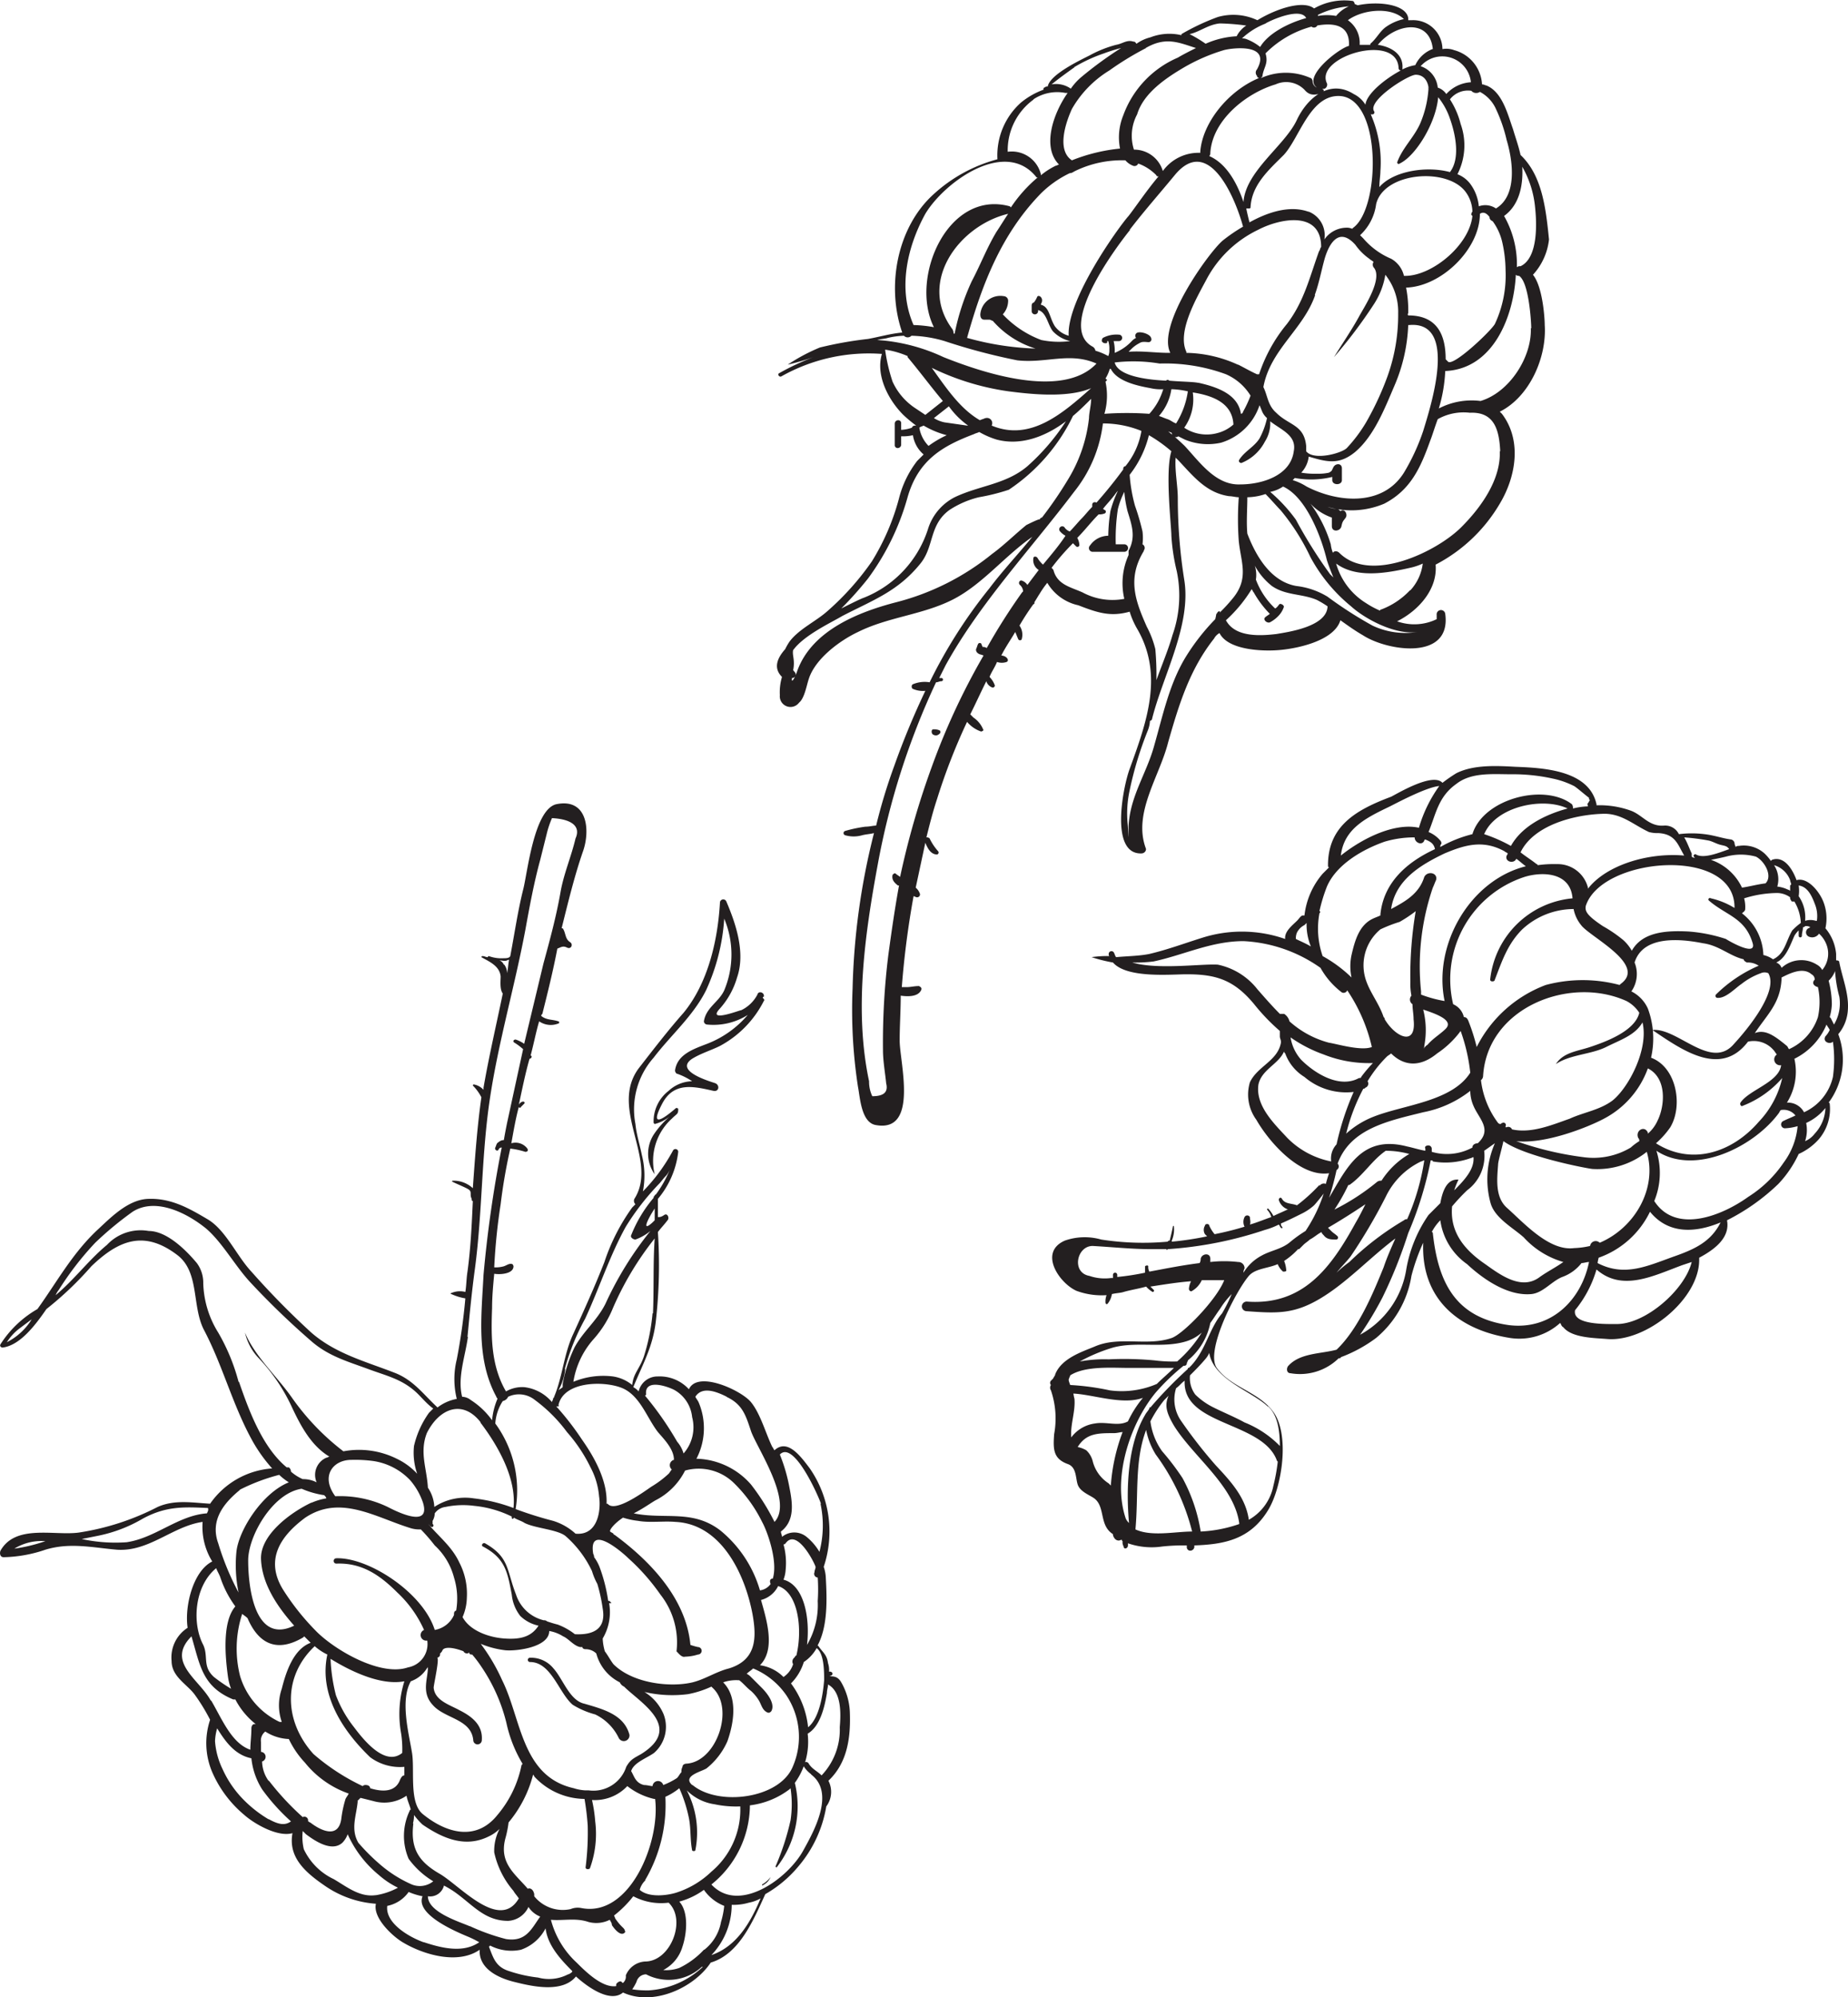 <svg id="Calque_1" data-name="Calque 1" xmlns="http://www.w3.org/2000/svg" viewBox="0 0 172.75 186.74"><defs><style>.cls-1{fill:#231f20;}</style></defs><title>illustration_raspberry</title><path class="cls-1" d="M172.34,98a3.88,3.88,0,0,0,.9-2.3c.1-1.5-.5-2.9-.8-4.4,0-.2-.2-.2-.3-.2v-.6a4.29,4.29,0,0,0-1-2.4h0a4.3,4.3,0,0,0-.2-2.5c-.4-1-1.5-2.3-2.5-2-.4-1.1-1.2-2.3-2.3-1.9l-.1.1a4.35,4.35,0,0,0-.6-.7,2.9,2.9,0,0,0-2.4-.7.37.37,0,0,0-.3.1c0-.1-.1-.2-.1-.4a.45.45,0,0,0-.3-.3c-.8-.1-1.6-.4-2.5-.5a9.64,9.64,0,0,0-2.4,0,1.42,1.42,0,0,0-1.4-.8c-1.4.1-2-1-3.1-1.4a8.59,8.59,0,0,0-3.2-.5v-.1c-.7-3.2-5-3.4-7.6-3.5-1.8-.1-3.9-.2-5.5.6a14.63,14.63,0,0,0-1.3.9c-.9-1-4.2,1-4.8,1.3-3.2,1.2-5.9,2.7-5.9,6.4,0,.1,0,.2.1.2l-.6.6a7.23,7.23,0,0,0-1.7,3.9h-.2c-.2.1-.3.3-.5.5-.4.4-1.2,1-1.1,1.7a12.25,12.25,0,0,0-7.8-.1c-1.6.5-3.2,1.1-4.9,1.5-1,.2-2.1.2-3.1.3-.1-.1-.1-.2-.2-.4a.26.26,0,0,0-.5.1c0,.1,0,.2.1.2a9.7,9.7,0,0,0-1.7.1h0a14.62,14.62,0,0,0,2,.5c1.3,1.5,5.4,1.1,6.9,1.1,2.7,0,4.4.5,6.3,2.8a19,19,0,0,0,2.4,2.5v.5c0,.2.1.3.1.5v.1c-.3,1.7-2.2,2.2-2.9,3.7a4,4,0,0,0,.6,3.5c1.2,2.1,4.1,5.4,6.8,5-.1.3-.2.6-.3,1a.48.48,0,0,0-.6.2c0-.1.1-.2-.1,0a16.24,16.24,0,0,1-2,1.8c-.5-.2-1.1-.1-1.4-.6-.1-.2-.3-.1-.3.1a1.35,1.35,0,0,0,.9.9h-.1c-.4.2-.9.4-1.3.6a3,3,0,0,0-.5-.7.1.1,0,0,0-.1.1,1.61,1.61,0,0,1,.4.7c-.6.2-1.3.5-2,.7.1-.2,0-.5,0-.7a.28.28,0,0,0-.5,0,1,1,0,0,0,0,.9,28.64,28.64,0,0,1-2.8.7,3.51,3.51,0,0,1-.5-.8c0-.2-.4-.2-.4,0a.76.76,0,0,0,0,.8l.2.2a28.8,28.8,0,0,1-3.3.5v-.1a2.74,2.74,0,0,0,.2-1.3c0-.1-.1-.1-.1,0-.1.5-.2.9-.3,1.3-.1,0-.1,0-.2.1a25.42,25.42,0,0,1-6.2-.2,5.62,5.62,0,0,0-3.4.1c-2.5,1.1-.5,4,1.1,4.7a6.81,6.81,0,0,0,2.8.4,1.7,1.7,0,0,0-.1.7c0,.1.1.2.2.1a1.88,1.88,0,0,0,.4-.9c.4-.1.8-.1,1.1-.2.7-.2,1.4-.3,2.1-.5a2.65,2.65,0,0,0,.6.5c.1,0,.2-.1.1-.2l-.3-.3c1.3-.2,2.5-.4,3.8-.5a1.85,1.85,0,0,0-.2.7c0,.2.2.3.3.2a2.19,2.19,0,0,0,.9-1h2.1c-.7,1.8-3.8,5-4.9,5.4-2.3.8-4.9-.2-7.2.8-1.2.5-3.1,1.1-3.7,2.6,0,.1-.1.2-.2.4l-.2.2a.3.3,0,0,0,0,.4.45.45,0,0,0,0,.5,8.12,8.12,0,0,1,.3,4.1c-.1,1.4-.1,2.3,1.3,2.8.8.3.7,1.3.9,1.9s.9.9,1.4,1.2c1.2.7.6,2.4,1.7,3.3.1.1.2.1.2.2s.1.3.2.4.3.2.5.1.1.1.2.1a.75.75,0,0,0,.1.5c0,.3.4.2.4-.1v-.2a6.76,6.76,0,0,0,3.2.3,18.48,18.48,0,0,1,2.3-.1v.2c.1.5.8.3.7-.2h0c2.7-.1,5.2-.5,6.9-3.3,1.3-2.1,2.1-7.2.4-9.3-1.4-1.8-3.9-2.2-5.2-4-1.1-1.6,1.8-7.2,3-8.6.6-.7,1.8-.7,2.7-1.1a1.79,1.79,0,0,0,.5.7c.1,0,.3,0,.3-.1a2.92,2.92,0,0,0-.2-.9,6.89,6.89,0,0,0,1.3-1.1h.1l.1-.1h0l.3-.3c.2-.2.4-.3.6-.5.4-.2.7-.5,1.1-.7,0,.1.1.2.2.3.3.4.7.4,1.2.4a.19.19,0,0,0,.1-.3c-.2-.2-.4-.3-.6-.5l-.3-.3c1.2-.7,2.3-1.4,3.5-2.2-.3.6-.6,1.2-.9,1.7-2.3,4.2-4.9,7.8-10.2,7.4a.45.45,0,0,0,0,.9c2.8.2,4.4.3,6.9-1.2s4.6-3.8,7-5.6c-.4.9-.8,1.8-1.1,2.7-.9,2.2-2.3,5.7-4.4,7.7-1.5.4-3.4.3-4.5,1.5-.2.2-.2.7.2.7a5.17,5.17,0,0,0,4.5-1.4c.1,0,.2,0,.2-.1a13.18,13.18,0,0,0,3.3-1.8,9.51,9.51,0,0,0,3.3-5.8,18.51,18.51,0,0,1,1.1-3.1c-.2,5.1,3.1,8.1,8.1,8.9a5.68,5.68,0,0,0,4.7-1.4c.1.1.1.3.3.4.8,1,2.9,1,4.1,1.1,3.6.3,8.6-3.7,8.6-7.4v-.2c1.5-.8,2.9-1.9,2.6-3.5a19.57,19.57,0,0,0,4.8-3.4,10.5,10.5,0,0,0,1.9-2.8,5.53,5.53,0,0,0,1.9-1.4,4.36,4.36,0,0,0,1-3.3.1.1,0,0,0-.1-.1A6.76,6.76,0,0,0,172.34,98Zm-67.8,29.3c2.2-.6,4.7.1,6.9-.6a3.92,3.92,0,0,0,1.4-.8,11.78,11.78,0,0,1-2.3,2.7,13.42,13.42,0,0,1-2.1-.1,30.52,30.52,0,0,0-4.3-.1,12.74,12.74,0,0,0-2.7.2A15.84,15.84,0,0,1,104.54,127.3Zm-4.1,2.9c0-.1.1-.2.1-.3,1.4-.9,3.9-.7,5.4-.7s2.8,0,4.3,0c-.5.5-1.1,1-1.6,1.5a8.3,8.3,0,0,1-4.4.6,23.48,23.48,0,0,0-3.7-.5C100.44,130.5,100.34,130.3,100.44,130.2Zm.2,5.5h0c-.1-1.2.4-2.4.3-3.6a4.33,4.33,0,0,1-.1-.5c1.9.1,4.6,1.1,6.5.4a10.23,10.23,0,0,0-1.4,2.2c-.9.5-2,0-3.1.2A3.3,3.3,0,0,0,100.64,135.7Zm3.7,4.5-.2-.2a3.47,3.47,0,0,1-1.5-2.1,2.07,2.07,0,0,0-.6-1,2.61,2.61,0,0,0-.8-.3c.8-1.3,1.9-1.3,3.4-1.3.3,0,.6-.1.8-.1A17.57,17.57,0,0,0,104.34,140.2Zm2.3,4.1c.3-3.2-.1-6.4,1-9.3a6.77,6.77,0,0,0,.9,2.3,20.66,20.66,0,0,1,3.4,7.2C110.34,144.5,108.14,145,106.64,144.3Zm6.1.2a15.6,15.6,0,0,0-1.7-5,23.48,23.48,0,0,0-1.9-2.5,6.1,6.1,0,0,1-1.1-2.8,11.33,11.33,0,0,1,1.3-2l.4-.4c-.4.9-.2,1.6.5,2.8,1.8,2.9,5.6,5.6,6.1,9.1v.1A12.78,12.78,0,0,1,112.74,144.5Zm6.8-4.3a4.69,4.69,0,0,1-2.3,3.2c-.3-2.1-1.7-3.6-3.1-5.1a44.69,44.69,0,0,1-3.2-4.1,3.51,3.51,0,0,1-.5-3.1c.3-.2.5-.5.8-.7-.2,4.2,7.2,3.8,8.6,7.4,0,.1.1.1.1.2A17,17,0,0,1,119.54,140.2Zm-.5-7.4c.9.8,1.1,2.3,1.1,3.7a9.55,9.55,0,0,0-3.3-2.2c-.9-.5-1.9-.9-2.9-1.4a6.57,6.57,0,0,1-1.7-1.2,2.57,2.57,0,0,1-.5-1.8c.5-.5,1-1,1.5-1.6a2.19,2.19,0,0,0,.3-.5C113.94,130.3,117.54,131.4,119,132.8Zm-4.3-8.7c-1.2,1.4-1.5,3.4-2.9,4.9l-.2.2c-.1,0-.1,0-.1.1h0a39.47,39.47,0,0,0-3.5,3.6h-.1v.1c-.1.2-.3.4-.4.6-1.6,2.7-1.8,6.8-1.5,10.1a1.38,1.38,0,0,1-.3-.4c-1.3-3.8.4-8.9,2.8-11.8a20.62,20.62,0,0,1,2.6-2.5h.1a.22.22,0,0,0,.2-.2c0-.1.1-.2.1-.3a6.06,6.06,0,0,0,2.1-3.5c.3-.4.6-.9.9-1.3a7.55,7.55,0,0,1,1.1-1.4A15,15,0,0,1,114.74,124.1Zm7.8-7.7a12.13,12.13,0,0,0-1.4,1c-.8.7-1.8.8-2.7,1.3a4.4,4.4,0,0,0-1.7,1.6.76.76,0,0,1,.1-.4.58.58,0,0,0-.6-.6,11.3,11.3,0,0,0-2.6,0V119c0-.6-.8-.5-.9,0a.76.76,0,0,1-.1.4c-1.6.2-3.1.5-4.7.8a.9.9,0,0,1-.1-.5c0-.1-.2-.1-.3,0v.6a23.36,23.36,0,0,1-2.6.4v-.2a.2.2,0,1,0-.4,0v.3h-.2a4.42,4.42,0,0,1-2-.2c-1.7-.3-1.2-2.8.3-2.8,1.8.1,3.7.3,5.5.3h1.4c0,.1.1.1.1,0h0a35.82,35.82,0,0,0,9.1-1.8,6.94,6.94,0,0,0,1.3-.5c.1.1.1.2.2.3s.2,0,.1-.1-.1-.2-.1-.3c.7-.3,1.3-.6,1.9-.9a5,5,0,0,0,1.2-.8c.1-.1.6-.7.9-1.1A14.19,14.19,0,0,1,122.54,116.4Zm49.9-21.9a3.84,3.84,0,0,1-.5,2.6l-.3-.6-.1-.1a5,5,0,0,0,.2-1.2,8.92,8.92,0,0,0-.3-2.2,2.36,2.36,0,0,0,.6-.9A12,12,0,0,0,172.44,94.5Zm-1.3-5.1a2.38,2.38,0,0,1-.3,2.6,1.21,1.21,0,0,0-.5-.5,2.72,2.72,0,0,0-3.3.3.82.82,0,0,0-.5-.5c.9-.4,1.3-1.6,1.7-2.5a2.18,2.18,0,0,1,.4-.5v.5a.15.15,0,0,0,.3,0c0-.3.1-.5.1-.8.1,0,.1,0,.2-.1a.75.75,0,0,1,.5.1c-.1,0-.1.1-.2.1a.44.44,0,0,0,.1.8.76.76,0,0,0,.9-.3A2.62,2.62,0,0,1,171.14,89.4Zm-31.9,19.5c.3-.2.7-.5,1-.7a8.38,8.38,0,0,0-.4,5.6c.4,1.4,2.1,2.3,3.1,3.2a8,8,0,0,0,3.7,2.3c-.7.5-1.5.9-2.2,1.4-1.7,1.3-3.7-.2-5.1-1.2-2.2-1.5-3.3-3.2-3.1-5.4a19.2,19.2,0,0,1,1.4-1.5A4,4,0,0,0,139.24,108.9Zm1.9-28c.1.1.2.1.3.2a.35.35,0,0,1-.1.2c-.2.6.7.8.9.3.3.2.6.5.9.7-5.2,1.3-8.7,7.3-7.6,12.6a11.62,11.62,0,0,1-2.2-.6V94a22.74,22.74,0,0,1,1.1-9.7c.1-.2.2-.5.3-.7.2-.7-.8-.9-1.1-.3-.5,1.6-1.8,2.3-3.1,3,.4-2.7,2.7-4.1,5-5.2C137.44,80.3,139.14,79.8,141.14,80.9Zm-1.9-1.6c1.1-2.6,5.5-3.5,7.8-2.4-2.2.6-4.3,1.7-5.3,3.5a14.46,14.46,0,0,0-2.5-1.1Zm-5.7,16.4c1.2.4,2.9,1,2.1,1.8-.5.5-1.2.9-1.7,1.5-.2.1-.3.3-.4.4a.37.37,0,0,0,.1-.3A7.81,7.81,0,0,0,133.54,95.7Zm-2.2-8.2a13,13,0,0,0,1.5-1,36,36,0,0,0-.5,6.6,5.7,5.7,0,0,0,.1,1.3.53.53,0,0,0,.1.8c0,.5.1.9.1,1.4.3,2.6-1.7,1.7-2.7,0,0-.1,0-.1-.1-.2-.4-1.2-1.2-2.2-1.6-3.3a4.37,4.37,0,0,1,1.3-4.9A13.36,13.36,0,0,1,131.34,87.5Zm-3.4,15.6c.1,0,.1,0,.2-.1a.4.4,0,0,0,.2-.6,11.78,11.78,0,0,1,1.7-2.2l.1-.1c.1-.1.3-.2.4-.3,1.1,1.1,2.6,1.4,4.3,0a8.75,8.75,0,0,0,2.2-2.1,17,17,0,0,1,.9,3.9c-1.7,2.7-6.2,3-9,4.1a8.33,8.33,0,0,0-2.6,1.6A18.07,18.07,0,0,1,127.94,103.1Zm-.4-1c-1.8,1-4.1-.4-5.4-1.7a4.12,4.12,0,0,1-1-2.1,12.91,12.91,0,0,0,3.1,1.6,11.42,11.42,0,0,0,4.6.8,12.67,12.67,0,0,0-1.1,1.3C127.74,102.1,127.64,102.1,127.54,102.1Zm11-2.9a18.29,18.29,0,0,0-.8-2.5c-.1-.2-.2-.3-.4-.3a1.72,1.72,0,0,0-1-1.2A10.07,10.07,0,0,1,143,83.3c1.6-.5,4.3-.5,4.5,2a8.53,8.53,0,0,0-7.7,7.6c0,.2.3.2.4.1.7-1.8,1.2-3.4,2.6-4.8a7.08,7.08,0,0,1,4.8-1.9,3.4,3.4,0,0,0,.7,1.5c.8,1.1,6.2,3.7,3.7,5.5l-.1.1a13.35,13.35,0,0,0-6.9,0A11.91,11.91,0,0,0,138.54,99.2Zm21.7-13.7c1.6,1.4,3.4,1.6,4.1,4,.4,1.4-2.7-.5-2.5-.4a14.49,14.49,0,0,0-3.5-.7c-2-.1-4.3,0-5.3,1.8a3.92,3.92,0,0,0-.8-1,12.74,12.74,0,0,0-1.9-1.3c-1.5-1-1.7-1.4-1.6-1.9,1.5-4.6,14-5.6,13.9.2a7.26,7.26,0,0,0-2.2-.9C160.24,85.2,160.14,85.4,160.24,85.5Zm-21.1,16.4c.4-6.4,8.1-9.4,13.4-7a3.18,3.18,0,0,1,1.2,1.1c-.4,1.7-3.1,2.7-4.6,3.2-1.2.4-2.5.5-3.2,1.6h0c1.3-.9,3.3-.9,4.7-1.6s2.7-1.1,3.4-2.3c.6,2.5-1.3,6.1-2.8,7.3-1.2.9-2.7,1.1-4,1.7-1.7.6-3.6,1.4-5.4,1a.37.37,0,0,0-.5-.2h-.1v-.1a.22.22,0,0,0-.3-.3c-.1,0-.1.1-.2.1a.35.35,0,0,1-.2-.1,8.27,8.27,0,0,1-1.6-4A.52.52,0,0,0,139.14,101.9Zm2.3,12.4c-1.2-1-1-2.7-.9-4.1,0-.3.3-1.3.5-2.2,1.9,1.4,7.5,2.5,8.3,2.6a7.41,7.41,0,0,0,5.1-1.6c1,3.4-1.1,7.1-4.4,8.5a.53.53,0,0,0-.9.3h0a7.72,7.72,0,0,1-1.5.2C145.34,118.3,143,115.7,141.44,114.3Zm12.2-6.6a.37.37,0,0,1,.1.3,5.55,5.55,0,0,0-.8.6,6.78,6.78,0,0,1-4.4.9,29.9,29.9,0,0,1-6.3-1.5c2.7.3,6.7-1.3,8.2-2.1a8.6,8.6,0,0,0,4.1-4.7c1.8.9,1.6,3.5.9,4.9a3.45,3.45,0,0,1-.9,1.2v-.1C154.24,106.5,153.34,107,153.64,107.7Zm3-1c1.2-2,.6-5.6-1.8-6.5a8.05,8.05,0,0,0-.3-4.6A3.32,3.32,0,0,0,153,94a2.85,2.85,0,0,0,.3-2.7h0c.8-2.6,4.4-2.2,6.4-1.8,1.5.2,2.5,1.2,3.8,1.5q0,.15.3.3a1.8,1.8,0,0,1,1.1.3,13,13,0,0,0-4,2.7.19.19,0,0,0,.1.3c.8.1,1.7-.9,2.3-1.3a6.37,6.37,0,0,1,1.8-1,.85.85,0,0,1,.7,0c1,1.7-2,5.3-3.2,6.6-2.1,2.5-5.2-1.4-7.5-1.3-.1,0-.1.1,0,.1,2.8,1.9,6.3,4.3,8.8,1a2.43,2.43,0,0,1,2.4.8c.1.1.2.3.3.4a.55.55,0,0,0,.4,1h0c-.2,1.6-3,2.3-3.8,3.5-.1.2.1.4.2.3a9.33,9.33,0,0,0,3.7-2.6,8.68,8.68,0,0,1-2.2,4.1c-2.5,2.9-6.3,4.1-9.6,2A8.09,8.09,0,0,0,156.64,106.7Zm7.9-8.8c1.2-1.8,2.4-2.8,2.5-5.1v-.1c.8-.4,2-1,2.8-.3a.55.55,0,0,1,.3.5h0c-.3.3-.1.6.3.7h0a6.61,6.61,0,0,1,0,2.8,5,5,0,0,1-2.7,3c-.1-.1-.1-.2-.2-.3C166.44,98.2,165.54,97.5,164.54,97.9Zm5.6-12.1a3,3,0,0,1,.2,1.6h-.1a1.7,1.7,0,0,0-1,0,3.46,3.46,0,0,0-.6-2.3,3.33,3.33,0,0,0,0-1C169.44,84.2,169.84,85,170.14,85.8Zm-2.3-2.2c0,.1.1.3.1.4l-.1.1v.1h0v.4c-.1-.1-.2-.1-.4-.2a3.09,3.09,0,0,0-.8-.2,2.41,2.41,0,0,0-.3-2A2.29,2.29,0,0,1,167.84,83.6Zm-1.2,1.2a2.14,2.14,0,0,1,1.2.4.37.37,0,0,0,.1.3c0,.1.1.1.2.1h.1a4.27,4.27,0,0,1,.6,2,5.72,5.72,0,0,0-.8.7c-.6,1-.7,2.2-1.8,2.7a2.47,2.47,0,0,0-.9-.4h0a5.15,5.15,0,0,0-2-3.9c.1-.1.3-.2.3-.4a3.08,3.08,0,0,0-.1-1A10.59,10.59,0,0,1,166.64,84.8Zm-2-3.4c.8.4,1.6,1.8.9,2.5h0c-.8.1-1.5.3-2.2.4a5,5,0,0,0-2.9-2.6c.5-.1,1-.2,1.4-.3A5.32,5.32,0,0,1,164.64,81.4Zm-4.4-1.5c.4.1.7.3,1.1.4s.6.1.8.4c-1.1.4-2.4.9-3.1.5-.1-.1-.3.1-.2.2l.1.1a.37.37,0,0,1-.3-.1v-.3c-.2-.4-.4-1-.7-1.5A20.79,20.79,0,0,1,160.24,79.9Zm-10-2.5c1.8-.1,2.9,1,4.4,1.7a3.08,3.08,0,0,0,.9.1c1.6.1,1.8,1.1,2.4,2.1-3.4-.3-7.3.9-9,3.1v-.1a2.92,2.92,0,0,0-2.9-2.2,10.87,10.87,0,0,0-1.8.1.1.1,0,0,0-.1-.1c-.5-.4-1-.7-1.5-1.1C143.84,78.5,147.54,77.5,150.24,77.4Zm-13.6-2.8c1.4-1.1,3.4-.9,5.1-.9a17.22,17.22,0,0,1,3.9.4,8,8,0,0,1,2,.7c.2.1,1,.8,1.4,1.1V76a.1.1,0,0,0,.1.1c-.1.1-.1.2-.2.3s0,.2,0,.3a6.75,6.75,0,0,0-1.4.2.6.6,0,0,0-.1-.4c-2.6-2-8.3-.5-9.3,2.8a11.74,11.74,0,0,0-3,1.2h0a.37.37,0,0,1,.1-.3.37.37,0,0,0-.1-.3,2.84,2.84,0,0,0-1.1-.8C134.74,77.4,134.94,75.8,136.64,74.6Zm-6.2,2.1c.6-.3,3.4-1.8,4.6-1.9a12.89,12.89,0,0,0-1.9,3.9c-2.3-.5-5.3,1-7.3,2.6C126.14,78.8,128.14,77.8,130.44,76.7Zm-6.6,10h0c.1-.1.1-.2,0-.2a15.46,15.46,0,0,1,.7-2.3c.9-2.1,3.4-3.5,5.4-4.2a9.82,9.82,0,0,1,2.8-.4c0,.5.7.8.9.3a.1.1,0,0,1,.1-.1c.5.2.8.4.9.9h0c-2.6,1.2-4.8,3.1-5.1,6.1v.1c-.2.1-.5.2-.7.3-1.3.6-1.7,2.1-2,3.4a5,5,0,0,0,0,2.1,12.57,12.57,0,0,0-2.7-2A7.81,7.81,0,0,1,123.84,86.7Zm-2.1,1.8a1.58,1.58,0,0,1,.7-.7l.2-.2a5.38,5.38,0,0,0,.4,2.2c-.5-.3-1-.5-1.4-.7A1.27,1.27,0,0,1,121.74,88.5Zm-1.6,7.6c-.7-.7-1.4-1.5-2.1-2.3a6.34,6.34,0,0,0-3.7-2.3c-1.5-.1-5.6.5-8-.2a13.4,13.4,0,0,0,2-.1c2.8-.6,5.4-1.9,8.4-1.9a13.59,13.59,0,0,1,7.2,2.5,7.4,7.4,0,0,0,2,2.3.37.37,0,0,0,.5-.2,15.81,15.81,0,0,1,2.3,5.3c-1,.4-3.3-.3-4-.4a8.92,8.92,0,0,1-3.7-2,1.16,1.16,0,0,0-.5-.7Zm.7,11.6c-1.2-1.3-3-3-2.7-5,.3-1.4,1.9-1.9,2.4-3.1,0,.1,0,.1.1.2a4.33,4.33,0,0,0,1.8,2.2,6,6,0,0,0,4.6,1.4,25.56,25.56,0,0,0-1.6,4.9,1.94,1.94,0,0,0-.5,1.6A7.89,7.89,0,0,1,120.84,107.7Zm3.9,5.6a25,25,0,0,0,.7-2.6.38.38,0,0,0,.1-.6h0c1.2-3.3,4.8-4,8-4.8a10.25,10.25,0,0,0,4.4-2,3.53,3.53,0,0,0,.3,1.4c.5,1.2,1.8,2.2.4,3.5-.2,0-.5.1-.5.4a5,5,0,0,1-3.8.4v-.3a.32.32,0,0,0-.3-.3c-.2,0-.4.1-.3.3v.2c-.6-.1-1.2-.3-1.7-.4C127.84,107.4,126.44,110.4,124.74,113.3Zm.5,1.1a17.1,17.1,0,0,0,1.3-2.3h.1c1.3-.9,2.1-2.3,3.4-3.2a8.33,8.33,0,0,1,2.2.3,7.73,7.73,0,0,0-2.6,2.5.6.6,0,0,0-.4.1A21.11,21.11,0,0,1,125.24,114.4Zm1.4,4.9a10.59,10.59,0,0,0-1.2,1c.4-.5.9-1,1.3-1.5a51.48,51.48,0,0,0,3.3-5.6,7,7,0,0,1,3.3-3.3c.1,0,.2-.1.3-.1a21.62,21.62,0,0,1-1.6,5.5.37.37,0,0,0-.3.1A26.58,26.58,0,0,0,126.64,119.3Zm5.3.8a8.47,8.47,0,0,1-4.3,6,32.4,32.4,0,0,0,2.1-3.5,44.15,44.15,0,0,0,2.4-6,33.38,33.38,0,0,0,2.1-6.8c.1,0,.2,0,.2.1a6.9,6.9,0,0,0,3.5-.3c.1,0,.2-.1.3-.1.1,1.1-.8,2.1-1.8,3.1a6.89,6.89,0,0,1,.4-1h0c-1.1-.1-1.5,1.1-1.7,2.2l-1.1,1.1A12.68,12.68,0,0,0,131.94,120.1Zm9.6,5.1c-5-.7-6.6-4-7.1-8.6a.1.1,0,0,0-.1-.1,4.44,4.44,0,0,1,.8-1.1,6,6,0,0,0,2.5,4.1c1.5,1.4,3.8,3,6,2.8,1.1-.1,1.9-1.2,2.9-1.6a4,4,0,0,0,1.8-1.3c.2,0,.5-.1.7-.1C148.34,122.8,145.54,125.7,141.54,125.2Zm10.1-.1c-1,0-4.2.1-3.9-1.3a10.67,10.67,0,0,0,2-3.8c2.4,2.1,5.3.6,8-.4l.9-.3C158,121.9,154.34,125.1,151.64,125.1Zm5.3-6.3c-2.5.9-4.6,1.9-7.1.6a4.33,4.33,0,0,1,.1-.5,8.45,8.45,0,0,0,4.8-4.3c1.7,2.1,4.2,2,6.6,1C160.44,117.4,158.94,118.1,156.94,118.8Zm10.3-8.8a11.21,11.21,0,0,1-3.3,3.2c-2.5,1.8-6.8,3.5-8.8.4a6.89,6.89,0,0,0,.2-4.7c3.6,2.4,9.2-.4,11.5-3.6,0-.1.1-.1.1-.2a1.42,1.42,0,0,1,1.4.5c-.4.2-.7.3-1.1.5a.36.36,0,0,0,.1.7,5,5,0,0,0,1.2-.2A6.72,6.72,0,0,1,167.24,110Zm2.9-2.7a2.18,2.18,0,0,1-.9.7,3.34,3.34,0,0,0,.1-1.7,4.89,4.89,0,0,0,1.8-1.4A3.69,3.69,0,0,1,170.14,107.3Zm1.7-5.3a4.8,4.8,0,0,1-2.7,3.3,1.71,1.71,0,0,0-1.6-.9,5.44,5.44,0,0,0,.7-4.1,6.21,6.21,0,0,0,3-3.2c.1.2.2.3.3.5a2.09,2.09,0,0,1-.4.6c-.3.5.4.8.7.5A12,12,0,0,1,171.84,102Z" transform="translate(-0.5 -1.31)"/><path class="cls-1" d="M142.64,15.8h0c-.2-.9-.5-1.7-.7-2.4-.5-1.4-1-3.5-2.5-4.1-.1,0-.2-.1-.4-.1a3.52,3.52,0,0,0-2.6-3.2,2.08,2.08,0,0,0-1.1-.1,2.74,2.74,0,0,0-2.9-2.7h-.3V3c-.2-1.3-2.8-1.6-4.7-1.2-.1,0-.2-.1-.3-.1h0c0-.1-.1-.3-.2-.3a5.72,5.72,0,0,0-3.6.7c-1-.8-3.5,0-5.3,1.1a5.29,5.29,0,0,0-3.7-.3,21.1,21.1,0,0,0-3.4,1.6v.1a4.91,4.91,0,0,0-2.9.2,3.79,3.79,0,0,0-1.3.6c-.1-.1-.1-.2-.3-.2-.6-.2-1,.2-1.6.3a10.89,10.89,0,0,0-2.5,1c-1,.5-3.7,1.8-3.9,2.9h0a.37.37,0,0,0-.3.1c-.1,0-.1.1-.1.2a7.19,7.19,0,0,0-2.1,1.2,6.61,6.61,0,0,0-2.2,5.3,14.27,14.27,0,0,0-6,3.3c-3.4,3.1-4.4,8.6-2.9,12.9-1.1.1-2.1.4-3.2.6a35.4,35.4,0,0,0-4.5.8,17.28,17.28,0,0,0-3,1.6h0a21.72,21.72,0,0,0,2.4-.7,23,23,0,0,0-3.2,1.5c-.2.1,0,.4.2.3a16.64,16.64,0,0,1,9.4-2.1c-.6,2,.6,4.3,2,5.7a12.7,12.7,0,0,0,1.2,1h0c-.2,0-.3,0-.4.2a3.55,3.55,0,0,1-1,.2v-.6a.27.27,0,0,0-.3-.3.32.32,0,0,0-.3.3v1.6h0v.4a.27.27,0,0,0,.3.3.32.32,0,0,0,.3-.3v-.4h0v-.4a4.1,4.1,0,0,0,1.1-.1,2.94,2.94,0,0,0,1,1.8l-.6.6a9.5,9.5,0,0,0-1.7,3.5A21.83,21.83,0,0,1,82,53.8a25.5,25.5,0,0,1-4.1,4.6c-1.1,1-2.7,1.7-3.6,2.9a5.74,5.74,0,0,0-.4.7c-.8.9-1.1,1.8-.3,2.6a5,5,0,0,0-.2,1.7,1,1,0,0,0,1.8.7c.5-.4.7-1.6.9-2.2.6-1.9,2.9-3.6,4.6-4.4,2.8-1.4,6-1.6,8.8-3s4.9-4.1,7.5-5.9c-1.3,1.6-2.8,3.2-4,4.8a46.49,46.49,0,0,0-5.6,8.8,2.85,2.85,0,0,0-1.6.2.3.3,0,0,0,0,.4,2.34,2.34,0,0,0,1.2.2,73.27,73.27,0,0,0-2.9,7,51.83,51.83,0,0,0-1.7,5.6c-.3,0-.6.1-1,.1a12.86,12.86,0,0,0-1.9.4.21.21,0,0,0,0,.4,2.9,2.9,0,0,0,1.6,0c.4-.1.7-.1,1.1-.2a64.93,64.93,0,0,0-2,14.5,47.34,47.34,0,0,0,.5,9.2c.2,1,.3,3.4,1.7,3.6,4,.7,2.2-5.9,2.2-7.9,0-1.4.1-2.8.1-4.2.7.1,1.6.1,1.9-.5.1-.2,0-.3-.2-.4-.4,0-.8.1-1.1.1h-.5a82.36,82.36,0,0,1,1.1-8.5c.1,0,.2.1.3.1a.27.27,0,0,0,.3-.3,1.27,1.27,0,0,0-.4-.6l.9-4.2c.2.5.5,1.1,1.1,1.1a.19.19,0,0,0,.1-.3,5,5,0,0,1-.8-1.2.37.37,0,0,0-.3-.1c.3-1.2.6-2.4,1-3.6a56.56,56.56,0,0,1,2.8-7.2,3,3,0,0,0,1.3.9c.1,0,.3-.1.2-.2a2.44,2.44,0,0,0-.9-1.1l-.3-.3c.5-1,1-2.1,1.5-3.1a.9.9,0,0,0,.6.6.22.22,0,0,0,.2-.2,2.18,2.18,0,0,0-.5-.8c.2-.5.5-.9.7-1.4a1.39,1.39,0,0,0,.9,0c.2-.1.1-.3,0-.4s-.3-.2-.5-.2c.4-.8.9-1.5,1.3-2.2.1.2.2.5.3.7a.19.19,0,0,0,.3,0,1.48,1.48,0,0,0-.2-1.3,22.63,22.63,0,0,1,1.3-2,.1.1,0,0,0,.1-.1v-.1c.2-.3.3-.5.5-.8a8.65,8.65,0,0,1,.7-1,4.46,4.46,0,0,0,2.9,2.1c1.8.7,3,1.1,4.8.6a7.74,7.74,0,0,0,.7,1.6c2.5,4.3.9,8.7-.7,13.1-.6,1.6-1.9,8,1.1,7.9.3,0,.5-.3.4-.5-1.2-3.3,1.3-6.7,2.1-9.9,1-3.5,2-6.8,4.3-9.7a1.21,1.21,0,0,1,.5-.5c.8,1.6,4,1.7,5.4,1.6,1.6-.1,5.3-.8,5.9-2.8.7.5,1.4,1,2.1,1.4,2.3,1.5,8.3,2.4,7.7-2a.4.4,0,0,0-.8.1v.4a4.79,4.79,0,0,1-3.7.2c2-1,3.8-3,3.6-5.3a14.94,14.94,0,0,0,6-5.7c1.5-2.5,2.1-5.9.2-8.4l-.2-.2c2.8-1.4,4.4-5.1,4.2-8.1,0-.7-.2-3.6-1.1-4.7a5.82,5.82,0,0,0,1.5-3.3C145,20.7,144.64,17.7,142.64,15.8Zm-3.8-5.9a3.35,3.35,0,0,1,1.5,1.6,14.19,14.19,0,0,1,1,2.9c.6,2,1,5.2-1,6.4a1.76,1.76,0,0,0-1.6-.2,4.19,4.19,0,0,0-.8-2.1,2.73,2.73,0,0,0-1.2-.9,5.92,5.92,0,0,0,.3-4.7,7.66,7.66,0,0,0-1-2.3,2.12,2.12,0,0,1,2-.8A.61.61,0,0,0,138.84,9.9Zm-22.4,36.7c-2.3.1-3.8-2.1-5.2-3.6a20,20,0,0,0-1.6-1.4c.1.1.3.1.4.2,0,.3.4.5.6.3l.6.3a5.63,5.63,0,0,0,3.4.3,5.45,5.45,0,0,0,3.6-3.5c.1.2.2.5.3.7a1.76,1.76,0,0,0,.4.5,7.31,7.31,0,0,1-.7,1.9c-.5.8-1.4,1.2-1.9,2-.1.2.1.3.2.3a4.26,4.26,0,0,0,2.2-2,3.2,3.2,0,0,0,.5-1.9c1,.8,2.5,1.3,2.2,2.8C121.14,45.8,118.44,46.6,116.44,46.6Zm-19-17.5a2.19,2.19,0,0,1-.3.5c-.1,0-.2.1-.2.3v.5a.3.3,0,1,0,.6,0v-.1c.8.2.9,1.4,1.4,2a3.19,3.19,0,0,0,1.6.9h0a8.27,8.27,0,0,1-2.7-.1,9.5,9.5,0,0,1-3.6-2.4,1.9,1.9,0,0,0,.5-1.3.43.43,0,0,0-.4-.4,1.88,1.88,0,0,0-2.2,1.7c0,.3.1.5.4.5H93c.1,0,.2.1.3.1h0a8.7,8.7,0,0,0,4,2.6,26.74,26.74,0,0,1-6.4-1h0c1.4-5,3.2-9.7,6.9-13.5a9.84,9.84,0,0,1,2.7-1.9c.2,0,.3-.1.5-.2a10,10,0,0,1,4.7-1,1.79,1.79,0,0,0,.7.5.37.37,0,0,0,.5-.2,4.52,4.52,0,0,1,1.7,1.1c0,.1.1.1.2.1-1.1,1.3-2.1,2.8-2.8,3.7-.9,1-5.8,7.8-5.6,11.2a2.38,2.38,0,0,1-1.3-.9c-.5-.8-.5-1.8-1.3-2,0-.1.1-.2.1-.3C98,29.1,97.54,28.8,97.44,29.1Zm-7.7,3.4h-.1a.76.76,0,0,0-.1-.4c-3.3-4.4.6-9.7,5.2-10.8-.4.6-.7,1.1-1.1,1.7-.9,1.5-1.5,3.1-2.3,4.6A21.61,21.61,0,0,0,89.74,32.5Zm34.5-22.8a.1.1,0,0,1-.1-.1c.3.1.5-.3.4-.5-1.2-2.5,6.6-4.8,6.7-1.4a.22.22,0,0,0,.2.2c-1.5.8-3.2,2.2-3.3,3.2a2.66,2.66,0,0,0-1.1-1c-2.2-1.4-4.3.3-5.3,2.4-1.1,2.4-4.8,4.8-5,7.7-.6-1.8-1.6-3.6-3.2-4.3a.37.37,0,0,0,.1-.3c.2-3.1,3.4-5.6,6.1-6.4a2.39,2.39,0,0,1,2.7.5c.5.6,1,.5,1.7.3A.37.37,0,0,0,124.24,9.7Zm9.8-.2a9.9,9.9,0,0,1-.8,3.4c-.6,1.3-1.6,2.2-2.1,3.5-.1.2.1.3.2.2,1.5-.7,3.4-3.8,3.6-6.2a6.44,6.44,0,0,1,1.1,2c.5,1.4,1,3.7,0,5h0c-2.2-.6-5.3-.1-6.6,1.4,0-.5.1-1.1.1-1.5a11.22,11.22,0,0,0-.9-5.3h.2a.19.19,0,0,0,.1-.3c-.6-1,3.2-3.4,3.9-3.4s1.1.5,1.2,1.2c0,0-.1,0,0,.1C133.94,9.4,133.94,9.4,134,9.5Zm4.1,12c-.3,2.8-3.9,5.7-6.4,5.6h0a2.48,2.48,0,0,0-1.2-1.6,7,7,0,0,1-2.6-1.9l-.3-.3a4.8,4.8,0,0,0,1.5-2.9h0c.7-3,6.7-3.5,8.4-1.1a3.23,3.23,0,0,1,.6,1.8.37.37,0,0,0-.1.3ZM112,38c1.9.3,3.7,1,3.8,3h0a3.61,3.61,0,0,1-1.5.8,3.8,3.8,0,0,1-3.1-.5A4.55,4.55,0,0,0,112,38Zm.5-.9c-.5-.1-1.6-.1-2.7-.2a.19.19,0,0,0-.3,0c-2.1-.1-4.5-.5-4.8-1.7a14.79,14.79,0,0,1,4.2.1,16.47,16.47,0,0,1,6.2,1,5.09,5.09,0,0,1,2.3,2,10.09,10.09,0,0,1-.7,1.5.22.22,0,0,1-.2.2C116.24,38.2,114.34,37.5,112.54,37.1Zm3.7-1.7a12,12,0,0,0-4.8-1.1v-.1c-.9-1.9,1-5.1,1.9-6.8a10.69,10.69,0,0,1,4.8-4.6c2.1-1.1,5.9-1.8,5.9,1.6-.1.1-.1.3-.2.4-.9,2.5-1.4,4.7-3,6.8a14.47,14.47,0,0,0-2.6,4.7H118C117.34,36,116.84,35.7,116.24,35.4Zm6.6-14.3c-1.7-.6-3.7,0-5.5,1-.1-.4-.2-.8-.3-1.3h.3a.1.1,0,0,0,.1-.1c.1-2.1,1.7-3.5,3.1-4.9,1.5-1.6,2.5-5.8,5.4-5.5,3.8.5,3.6,10.5,1.1,12.3l-.1.1a1.27,1.27,0,0,0-.6-.1,2.55,2.55,0,0,0-2,1.1A2.37,2.37,0,0,0,122.84,21.1Zm.6,7.8c.4-1.1.6-2.2.9-3.3s1.2-3.3,2.9-1.4a5.35,5.35,0,0,0,1.3,1.3c.1.1.3.2.4.3a.45.45,0,0,0,0,.5c.9,1-.8,3.6-1.3,4.5-.7,1.3-1.6,2.6-2.4,3.9h0a44.91,44.91,0,0,0,3.7-4.9A7.14,7.14,0,0,0,130,27a5.55,5.55,0,0,1,1.2,3.6,17,17,0,0,1-1,5.9,27.6,27.6,0,0,1-2,4.3,13.68,13.68,0,0,1-1.8,2.4c-.5.5-3.1,1.2-3.8.3V43c-.2-2-1.6-1.9-2.8-3.1-.8-.7-.8-1.6-1.2-2.4C119.24,34,122.34,32.1,123.44,28.9ZM118,8.4a.22.22,0,0,0,.2.2c-2.9,1.2-5.3,4.2-5.5,6.9v.1a4.11,4.11,0,0,0-3.5,1.7h0a2.79,2.79,0,0,0-2.7-2,4.25,4.25,0,0,1,.3-3.3c.6-2,2.7-3.4,4.4-4.4a17.25,17.25,0,0,1,3.7-1.6c.7-.2,4.5-.7,3.1,1.8A.45.45,0,0,0,118,8.4Zm-11.9,14.4c1.3-1.7,2.8-3.4,4.2-5.1,3.2-3.9,5.7,2.2,6.4,4.8a15.62,15.62,0,0,0-1.9,1.3c-1.3,1.1-6.2,7.9-4.9,10.5h-.2c-1.2,0-2.5-.2-3.7-.1l.3-.3a3,3,0,0,1,.7-.5c.3-.2.6-.1.9-.1a.27.27,0,0,0,.2-.4c-.1-.4-1.2-.7-1.4-.4a.3.3,0,0,0,0,.4h0a1.38,1.38,0,0,0-.4.3,4.57,4.57,0,0,1-1.6,1.1,3.75,3.75,0,0,0-.1-1.1h.5a.3.3,0,1,0,0-.6,2.7,2.7,0,0,0-1.5.3.37.37,0,0,0-.1.3.1.1,0,0,0,.1.1c0,.1.2.1.3.1a.1.1,0,0,0,.1-.1v-.1h.1a2.2,2.2,0,0,1,.1.8,1.27,1.27,0,0,1-.1.6,6.12,6.12,0,0,0-1.2-.5.54.54,0,0,0-.3-.4C99.24,31.8,104.94,24.3,106.14,22.8ZM103.84,37l.1-.1c.1-.1,0-.1-.1-.2a3.55,3.55,0,0,0,.4-.9h.1c.6,1.2,2.6,1.6,3.7,1.8a4.12,4.12,0,0,0,1.2.1,6.89,6.89,0,0,1-.4,1,6,6,0,0,1-.9,1.3,29.43,29.43,0,0,0-4.2,0h0A6.14,6.14,0,0,0,103.84,37Zm6.2.7a7.72,7.72,0,0,1,1.5.2,7.74,7.74,0,0,1-1.1,3c-.3-.1-.5-.3-.8-.4s-.5-.2-.8-.3A4.87,4.87,0,0,0,110,37.7Zm10.4,9.1c2.2,1,3.6,4.8,4.1,6.9.2.6.4,1.1.6,1.6l-.3-.3a43.88,43.88,0,0,1-3.2-5.1,14.82,14.82,0,0,0-2.4-2.6A3.34,3.34,0,0,0,120.44,46.8Zm.9-.6.2-.2h0a8.35,8.35,0,0,0,3.5-.1v.3c0,.5.9.5.9,0V45.1c0-.5-.6-.5-.8-.1s-.1.3-.4.5a4.48,4.48,0,0,1-1.1.1,7.57,7.57,0,0,1-1.5-.1,2.63,2.63,0,0,0,.7-1.5c1.7.5,2.8.8,4.3-.4,1.8-1.5,2.8-4.1,3.7-6.2a15.81,15.81,0,0,0,1.3-5.7h.1c4.6-.4,2,7.6,1.3,9.9a19.63,19.63,0,0,1-1.8,3.9c-2,3.2-6.2,2.8-9.1,1.3A5.17,5.17,0,0,0,121.34,46.2Zm10.8-15.4h0a.14.14,0,0,1,0-.2,11,11,0,0,0-.2-2.4c3.3-.1,6.9-3.6,6.9-6.9q.45-.3.9.3c0,.2.1.3.3.4a5.34,5.34,0,0,1,.9,2,12.22,12.22,0,0,1,.3,2.6,10.68,10.68,0,0,1-1,5c-.4.7-4,4.1-4.4,3.5l-.2-.2C135.64,32.6,134.84,30.8,132.14,30.8ZM138,9a3.36,3.36,0,0,0-2.3,1.1,1.56,1.56,0,0,0-.8-.6,2.34,2.34,0,0,0-1.6-2A2.69,2.69,0,0,1,138,9Zm-3.6-3.1a2.94,2.94,0,0,0-1.6,1.5,4.15,4.15,0,0,0-1.2.4V7.7c.1-1.3-1-2-2.3-2.2C130.94,3.5,134.14,3,134.44,5.9Zm-2.7-2.8a4.59,4.59,0,0,0-1.6.7c-.6.4-.9,1.1-1.5,1.6v.1h-1a2.59,2.59,0,0,0-1.1-2.3C127.84,2.2,130.54,1.9,131.74,3.1Zm-5.1-1.2h0a3.09,3.09,0,0,0-1.2.9,4.84,4.84,0,0,0-1.7,0V2.7A7.89,7.89,0,0,1,126.64,1.9Zm-3,1.8c1.7-.3,3.1,0,3,1.9h0c-.9.2-4.4,2.9-3,3.9a.68.68,0,0,1-.4-.6c0-.1-.1-.3-.2-.3a5.67,5.67,0,0,0-4.6,0,.1.1,0,0,1,.1-.1c.1-.9.6-1.2.3-2.2a9.56,9.56,0,0,1,4.3-2.5A.35.35,0,0,0,123.64,3.7Zm-4.8-.2c.7-.4,3.3-1.5,3.8-.5-1.8.5-3.6,1.5-4.3,2.7a4.73,4.73,0,0,0-1.2-.7,1.09,1.09,0,0,0-.5-.1A6.75,6.75,0,0,1,118.84,3.5Zm-4.3,0a21.05,21.05,0,0,1,2.5.2,2.57,2.57,0,0,0-.9,1,8.17,8.17,0,0,0-2.9.7,11.91,11.91,0,0,0-1.5-.9C112.64,4.3,113.44,3.6,114.54,3.5Zm-6.9,2.3c1.9-1.1,3.1-.5,4.7,0-.6.3-1.2.6-1.7.9a9.35,9.35,0,0,0-5.1,5.4,5.44,5.44,0,0,0-.3,3.1,16.48,16.48,0,0,0-4.5,1.1c-1.5-1-.5-3.7,0-4.8a10.06,10.06,0,0,1,3.5-3.6A28,28,0,0,1,107.64,5.8Zm-6.7,1.8a14.25,14.25,0,0,1,2.8-1.3,15.6,15.6,0,0,1,1.6-.5,35.23,35.23,0,0,0-3.7,2.7,5.47,5.47,0,0,0-1,1.1,2.41,2.41,0,0,0-1.8-.4C99.54,8.6,100.24,8.1,100.94,7.6Zm-3.8,3a4,4,0,0,1,3-.6h.2c-1.4,2-2.4,5.1-.8,6.7-.1,0-.2.1-.3.1a6.71,6.71,0,0,0-1.4.9v-.1a2.8,2.8,0,0,0-3.1-2.1A5.87,5.87,0,0,1,97.14,10.6ZM87,21.3c1.8-3,7.5-7.1,10.4-3.4h.1A13.22,13.22,0,0,0,95,20.7l-.1-.1c-5.8-1.6-9.4,6.7-7.1,11.3a12.25,12.25,0,0,0-1.9-.2C84.44,28.4,85.24,24.5,87,21.3Zm-4.5,11.8c.3-.1.7-.1,1-.2a7.72,7.72,0,0,1,1.5-.2.48.48,0,0,0,.7,0,11.77,11.77,0,0,1,3.1.5,56.92,56.92,0,0,0,6.8,1.8c2.7.3,4.9-.8,7.4.3-3.2,3.4-10.8.8-14.3-.6A17.24,17.24,0,0,0,82.54,33.1Zm10.1,7.3c-.2.1-.3.1-.5.2-1.9-1.1-3.2-3.1-4.5-4.9a23.93,23.93,0,0,0,7.2,2.2c1.6.2,5.4.7,7.7-.3-2.7,2.4-5.7,5-9.3,3.5A.49.49,0,0,0,92.64,40.4Zm-1.6.7h-.1l-2.1-.3a3,3,0,0,1-1-.4l1.4-1.1A7.69,7.69,0,0,0,91,41.1ZM83.94,37a16.28,16.28,0,0,1-.7-3,8.3,8.3,0,0,1,2.1.6v.1c1.1,1.3,2.2,2.8,3.3,4.1L87,40.1l-.9-.6A5.9,5.9,0,0,1,83.94,37Zm2.5,4.3c.1-.1.2-.1.4-.2A8.49,8.49,0,0,0,89,42a9.5,9.5,0,0,0-1.7,1A3.15,3.15,0,0,1,86.44,41.3Zm-4.8,14.1a23.36,23.36,0,0,0,3.7-7.6c1-3.5,3.3-4.8,6.2-5.9h0c.2-.1.3-.1.5-.2a7.74,7.74,0,0,0,1.6.7c2.2.6,4.5-.2,6.5-1.7a20.54,20.54,0,0,1-3.6,4.2c-2,1.7-4.5,1.8-6.8,2.9a5,5,0,0,0-2.5,3,10.29,10.29,0,0,1-6,6.4c-.3.1-1.1.5-2.1,1A33.29,33.29,0,0,0,81.64,55.4Zm14.8-5c-1.1.9-2.1,1.9-3.2,2.7a23.44,23.44,0,0,1-8.9,4.5c-3.5.9-7.9,2.6-9.3,6.4-.3.9-.6,1.2-.5.7a.33.33,0,0,0,.2-.6.1.1,0,0,0-.1-.1c.2-1-.1-1.4,0-1.9,1-1.4,3.6-2.6,4.6-3.2,2.9-1.5,5.2-2.3,7.3-4.9,1.3-1.6.8-3.6,2.7-5A8.79,8.79,0,0,1,92,47.8a19.07,19.07,0,0,0,2.8-.7,17.33,17.33,0,0,0,6-6.9c.6-.5,1.2-1.1,1.7-1.6,0,.6-.2,1.3-.2,1.8a13.87,13.87,0,0,1-2,5.8,36.41,36.41,0,0,1-2.4,3.5h0a.22.22,0,0,0-.2.2C97.84,49.7,96.64,50.3,96.44,50.4ZM98,54.1a2.65,2.65,0,0,1-.5-.6c-.1-.2-.4-.2-.4,0a1.08,1.08,0,0,0,.5,1.1L96.54,56a1,1,0,0,0-.5-.4c-.2-.1-.4.2-.2.4a.86.86,0,0,1,.3.6l-.1.1a56.88,56.88,0,0,0-3.3,5.2.6.6,0,0,0-.4-.1c0-.1-.1-.2-.1-.3a.19.19,0,0,0-.3,0c-.1.2-.1.3-.2.5a.4.4,0,0,0,.2.4c.1.1.3.1.5.2a64.32,64.32,0,0,0-4.8,10.3,77,77,0,0,0-3,10.4c-.1-.1-.3-.2-.4-.3s-.2,0-.3.1c-.1.4.1.7.5,1h.1c-.4,2.2-.7,4.3-1,6.5a66.4,66.4,0,0,0-.5,8.9c0,1,.2,2.1.3,3.1.2.8-.2,1.2-1.3,1.2a3.19,3.19,0,0,1-.3-1.4c-1.4-6.6-.4-13.7.8-20.2A69.66,69.66,0,0,1,88,65.1c.2,0,.3-.1.5-.1a.15.15,0,0,0,0-.3h-.2l.6-1.2c3.2-5.8,8-10.9,12-16.2a12.62,12.62,0,0,0,2.7-6.4h.1a9.48,9.48,0,0,1,3.5.7,7,7,0,0,1-1.5,3.3.22.22,0,0,0-.2.2v.1c-.8,1.1-1.7,2.2-2.5,3.1-.2-.1-.4,0-.4.2v.2c-.4.4-.7.8-1,1.1s-.7.8-1.1,1.2a1,1,0,0,1-.5-.4.28.28,0,0,0-.4.4,1.76,1.76,0,0,0,.5.4C99.44,52.4,98.74,53.2,98,54.1Zm8-.9a6.42,6.42,0,0,0-.4,4.1,5.91,5.91,0,0,1-3.9-.6c-1.1-.5-2.3-.7-2.7-2,0-.1-.1-.2-.2-.3a22,22,0,0,1,2-2.3l.3.3a.19.19,0,0,0,.3-.1,1.45,1.45,0,0,0-.2-.7c.7-.7,1.3-1.5,2-2.2a1.27,1.27,0,0,0,.6-.1.19.19,0,0,0,0-.3c-.1,0-.1-.1-.2-.1.3-.4.7-.8,1-1.2.1-.1.2-.3.4-.5a10.66,10.66,0,0,0-.7,1.9,16.41,16.41,0,0,0-.2,2.3,2.09,2.09,0,0,0-1.7.9.35.35,0,0,0,.2.6h3a.35.35,0,1,0,0-.7h-.8a18.29,18.29,0,0,1,.2-3.3,7.58,7.58,0,0,1,.6-1.6,11.27,11.27,0,0,0,.3,1.8c.4,1.3.8,2.4.1,3.7Zm1.4-.4a.38.38,0,0,0-.1-.6,4.82,4.82,0,0,0,0-1.2,21.72,21.72,0,0,0-.7-2.4,14.68,14.68,0,0,1-.5-2.9,9.78,9.78,0,0,0,1.8-3.7,13.66,13.66,0,0,1,2.1,1.5c-.6,1.9,0,7,0,7.9a18.81,18.81,0,0,0,.5,3.3,11.12,11.12,0,0,1-.4,6c-.4,1.4-1,2.8-1.5,4.2a27.15,27.15,0,0,0-.1-2.9,9,9,0,0,0-.8-2.1C106.64,57.5,105.84,55.4,107.44,52.8Zm6.8,5.9a4.33,4.33,0,0,1-.1.5,20.33,20.33,0,0,0-2.8,3.6c-1.5,2.5-2.1,5.4-2.9,8.2-.7,2.6-2.3,4.8-2.4,7.6,0,1.9,0,.5-.1-.4a10.12,10.12,0,0,1,.2-3,33.14,33.14,0,0,1,1.7-5.6,2.92,2.92,0,0,0,.2-.9.22.22,0,0,0,.2-.2c1-4,3.7-8.8,3-13a48.66,48.66,0,0,1-.6-7.6c0-1.2-.3-2.6-.2-3.8l.3.3c1.4,1.5,2.6,3,4.7,3.3.3,0,.6.1.9.1a28.05,28.05,0,0,0,0,4.1c.2,2,1,3.5-.6,5.4a15.38,15.38,0,0,1-1.2,1.3C114.64,58.4,114.34,58.4,114.24,58.7Zm5.5,1.9c-1.7.2-3.8.2-4.6-1.3a13.24,13.24,0,0,0,2.4-2.9c.1.1.1.2.2.3a9.51,9.51,0,0,0,1.5,2c-.1.1-.3.2-.4.3-.3.2.1.6.4.5a3,3,0,0,0,.7-.5l.1-.1a2.18,2.18,0,0,0,.5-.8c.1-.2-.3-.4-.4-.3s-.2.3-.4.4a7.12,7.12,0,0,1-1.8-2.7,2.88,2.88,0,0,0-.1-1.3,6.19,6.19,0,0,0,1.6,1.9c1.3.9,2.8.7,4.2,1.3a8.79,8.79,0,0,1,1,.6C124.54,59.9,120.94,60.4,119.74,60.6Zm13.3-.2a7.21,7.21,0,0,1-4.2-.6,37.42,37.42,0,0,1-4.2-2.7,7.16,7.16,0,0,0-2.9-1c-2.4-.4-3.8-2.8-4.6-4.9-.1-1.1,0-2.3,0-3.4a5.55,5.55,0,0,0,1.7-.3c.5.5,1.1,1.2,1.4,1.5a20.46,20.46,0,0,1,2.8,4.4,15.34,15.34,0,0,0,3.8,4.6C128,59.1,130.84,60.7,133,60.4Zm-.7-3.9a7.12,7.12,0,0,1-2.7,1.8.1.1,0,0,0-.1.1,8.26,8.26,0,0,1-1.3-.7,6.4,6.4,0,0,1-2.8-3.7c1.9,1.4,4.7.9,6.9.4a5.64,5.64,0,0,0,1.2-.4A4.52,4.52,0,0,1,132.34,56.5Zm8.4-13c.1,2.7-1.8,5.3-3.6,7.1-2.3,2.3-8.5,5.3-11.4,2.4-.2-.2-.5-.2-.6,0a3.09,3.09,0,0,1-.2-.8,12.27,12.27,0,0,0-1.9-3.8,4.93,4.93,0,0,0,2,1.3v.8c0,.6.8.5.9,0s.2-.5.4-.8-.1-.9-.5-.6h0c-.1-.1-.2-.2-.3-.2a2.92,2.92,0,0,1-.9-.2,7.86,7.86,0,0,0,5.3-.3c2.5-1.3,3.4-3.4,4.3-5.9.2-.5.4-1.2.7-2a4.93,4.93,0,0,1,3-.6C140.14,39.8,140.64,41.4,140.74,43.5Zm2.9-11.5c.1,2.7-2,6-4.7,6.8a6.65,6.65,0,0,0-3.9.7,14.27,14.27,0,0,0,.6-3.5c4.5-.2,6.4-5.1,6.6-9h0a.37.37,0,0,0,.3.1h0C143.44,27.7,143.64,31.5,143.64,32Zm-1-5.8a.37.37,0,0,0-.3.1v-.1a9.15,9.15,0,0,0-1.2-4.7c1.4-1,1.8-2.8,1.7-4.6a9.43,9.43,0,0,1,1.2,3.8C144.14,22,144.34,25.4,142.64,26.2Z" transform="translate(-0.5 -1.31)"/><path class="cls-1" d="M88.34,69.6a1.27,1.27,0,0,0-.6-.1c-.2,0-.2.4,0,.5s.4.1.6-.1A.19.19,0,0,0,88.34,69.6Z" transform="translate(-0.5 -1.31)"/><path class="cls-1" d="M59.34,163.5c-.5-1.9-2.5-2.4-4.2-2.9-1.4-.3-2-2.3-2.9-3.3a2.7,2.7,0,0,0-2.2-1,.2.2,0,1,0,0,.4c2,0,2.7,2.9,4,4a7.84,7.84,0,0,0,2.1.9,4.7,4.7,0,0,1,2.2,2.2A.53.53,0,0,0,59.34,163.5Z" transform="translate(-0.5 -1.31)"/><path class="cls-1" d="M77.94,167.8c1.8-1.7,2.1-4.1,2-6.5a6.08,6.08,0,0,0-.8-2.7c-.4-.7-.9-.5-1.1-.6h0c.3,0,.4-.3.1-.4H78a2,2,0,0,0-.1-.8c-.1-.8-.5-1-.9-1.6,0,0-.1-.1-.1,0,1-1.8.9-4.4.8-6.3a3.59,3.59,0,0,0-.2-1.1,10.38,10.38,0,0,0-1.3-9.2c-.9-1.2-2.1-2.8-3.3-1.7-.1-.1-.1-.2-.2-.3-.6-1.2-1.1-3.1-2-4.2s-5-3-5.8-1.2A3.7,3.7,0,0,0,62,130a1.81,1.81,0,0,0-1.8,1.4,1.76,1.76,0,0,0-.5-.4c.9-2.2,1.8-3.7,2.1-6.1a47,47,0,0,0,.2-8.4c.3-.4.6-.7.9-1.1.2-.2,0-.7-.3-.5s-.4.2-.6.2v-1.7h0a8.28,8.28,0,0,0,1.9-4.4.26.26,0,0,0-.5-.1,16.93,16.93,0,0,1-2.8,3.8,7.81,7.81,0,0,0-.1-3.4c-.2-1-.5-1.9-.6-2.9a7.29,7.29,0,0,1,1.7-6.2c1.6-2.1,3.7-3.9,4.9-6.3a18.91,18.91,0,0,0,1.7-6.7,8.65,8.65,0,0,1,0,6.7c-.5,1.1-1.7,1.6-1.9,2.9a.32.32,0,0,0,.3.3,6,6,0,0,0,3.8-.9,9.45,9.45,0,0,1-3.8,2.7c-1.3.5-2.8,1-3,2.5,0,.1.1.3.2.3a6.11,6.11,0,0,1,1.4.7,3.34,3.34,0,0,0-2.2.9,3.6,3.6,0,0,0-1.4,3l.1.1a3.69,3.69,0,0,0,1.4-.7,8.3,8.3,0,0,0-1.5,1.7,3.32,3.32,0,0,0,.1,3.7h0a5.33,5.33,0,0,1,1.6-5.2c.5-.5.6-.4.6-.9,0-.1-.2-.1-.2-.1-1.5,1.3-2.4,1.7-1.3-.4s3-1.6,4.8-1.2c.5.1.6-.5.2-.7-.2-.1-4-1.1-2.2-2.3.8-.5,1.8-.8,2.6-1.2a9.77,9.77,0,0,0,4.1-4.2c.1-.1,0-.2-.1-.3a.1.1,0,0,1,.1-.1c.1-.4-.5-.6-.6-.2a3.32,3.32,0,0,1-1.6,1.5c.6-.3-3.3,1.3-1.9-.2a7.48,7.48,0,0,0,1.6-2.9c.8-2.3-.1-5-1-7.1a.31.31,0,0,0-.6.1c-.2,3.5-1.1,7.5-3.4,10.3-1.5,1.7-2.8,3.4-4.2,5.2-2.8,3.8,1.9,8.6-.4,12.2a.44.44,0,0,0,.1.5l-.3.3a18.89,18.89,0,0,0-2.6,5.1c-.9,2.3-1.9,4.5-2.9,6.7-.9,1.9-1,4-1.8,5.9,0,.1-.1.1-.1.2s-.1.2-.1.3a4,4,0,0,0-2.6-1.4,3.06,3.06,0,0,0-1.7.4c-1.4-2.4-1.4-5.1-1.3-7.8,0-1.1.1-2.1.2-3.2.6.1,1.8,0,1.8-.7a.35.35,0,0,0-.1-.2c-.3-.1-.5.1-.8.2a2.77,2.77,0,0,1-.9.1,56.1,56.1,0,0,1,.6-5.9,51.58,51.58,0,0,1,.9-5.2,7,7,0,0,1,1.4.3c.2,0,.3-.1.2-.3a1.38,1.38,0,0,0-1.5-.5c.2-1.1.4-2.3.7-3.4,0,.1.2.1.2,0l.3-.3c.1-.1,0-.2-.1-.2s-.3.1-.4.3c.3-1.4.6-2.9,1-4.3a.22.22,0,0,0,.2-.2.1.1,0,0,0-.1-.1c.3-1.1.5-2.2.8-3.2a1.91,1.91,0,0,0,1.8.2c.1,0,.1-.2,0-.2-.6-.2-1.1-.1-1.6-.5,0-.1,0-.1.1-.2.5-2,1-4,1.4-6.1.3-.1.5-.3.9-.1s.6-.3.3-.5c-.5-.3-.4-.9-.7-1.3H53c.6-2.4,1.2-4.9,2-7.2.7-2,.4-5-2.5-4.4-2.1.5-2.7,6.5-3.1,8-.5,2-.8,4.1-1.2,6.2-.1.2-.4.2-.6.2a3.4,3.4,0,0,1-1.4-.2.1.1,0,0,0-.1.1h0c-.2,0-.3-.1-.5-.1a.1.1,0,0,0-.1.1c.7.4,1.7.8,1.8,1.8,0,.4-.1,1.2.2,1.6-.6,2.9-1.3,5.9-1.8,8.8v.2a1.62,1.62,0,0,0-.9-.5.1.1,0,0,0-.1.1,4.44,4.44,0,0,1,.8,1.1c-.4,2.8-.6,5.7-.8,8.5a2.64,2.64,0,0,0-1.9-.7s-.1.1,0,.1c.4.2.9.4,1.3.6s.4.3.4.6.1.3.1.5a.1.1,0,0,0,.1.1c-.1,2.2-.2,4.4-.5,6.6-.1.6-.1,1.3-.2,1.9a2,2,0,0,0-1.3.1c-.1,0-.1.1,0,.1a5,5,0,0,0,1.3.4,55.79,55.79,0,0,1-.8,5.7,7.72,7.72,0,0,0,0,3.7,4.17,4.17,0,0,0-1.8.8c-1.3-1.2-2.2-2.5-3.9-3.2-2.8-1.1-5.6-1.8-7.9-3.8a75.3,75.3,0,0,1-5.6-5.7c-1.4-1.5-2.4-3.9-4.1-4.9s-3.4-2-5.6-1.9c-1.9.1-3.5,1.8-4.8,3-2.3,2.2-3.7,4.8-5.5,7.3A10,10,0,0,0,.54,127c-.1.2.1.3.2.3,1.6-.2,3-2,4.1-3.6a31.64,31.64,0,0,0,4.2-4c2.6-2.5,5-3.4,8.1-1,2,1.6,1.3,4.7,2.4,6.9,1.8,3.4,2.7,7.1,4.6,10.5a14.37,14.37,0,0,0,1.8,2.5,7.72,7.72,0,0,0-5.8,3.3h0c-1.7-.1-3.3-.4-4.9.3a23.79,23.79,0,0,1-7.4,2.4c-2.3.3-5.9-.8-7.3,1.7-.1.3,0,.6.3.6a12.8,12.8,0,0,0,3.9-.7c2.3-.7,4.4-.2,6.7,0,3,.2,5.2-2.2,8-2.6a6.18,6.18,0,0,0,.9,3.7c-1.8.9-2.6,4.2-2.3,6.2a3.29,3.29,0,0,0-1.5,3.1c0,1.5,1.5,2.2,2.2,3.2a17.61,17.61,0,0,1,1.4,2.3,6.91,6.91,0,0,0,.2,4.9,10.83,10.83,0,0,0,3,4c.9.8,3.1,2.1,4.5,1.7-.4,2.2,1.1,3.6,3,4.9a9.55,9.55,0,0,0,4.8,1.7c-.3,1.3,1.5,3,2.5,3.6,2,1.2,5.2,2.1,7.2.7-.1,1.7,1.6,2.6,3.2,3s4.5,1.1,5.8-.5c1.1,1,3.2,2.5,4.4,1.5,2.8,1.3,6.6-.4,8.2-2.8h0c2.7-.8,4-4,5.1-6.4a11.29,11.29,0,0,0,3.1-2.6,11.58,11.58,0,0,0,2.6-5.6,2.26,2.26,0,0,0,.2-2.4ZM3.44,124.7a5.83,5.83,0,0,1-2.3,2.1,4.89,4.89,0,0,1,1.2-1.3l1.2-.9A.1.1,0,0,0,3.44,124.7Zm-1.6,21.4a4.83,4.83,0,0,1,2.9-.7A15.29,15.29,0,0,1,1.84,146.1Zm18-3.3c-2.7.2-4.8,2.3-7.5,2.7a14.89,14.89,0,0,1-4.2-.3l1.5-.3a13.48,13.48,0,0,0,4.2-1.6c2.2-1.2,3.9-1.1,6.1-1C20,142.5,19.94,142.6,19.84,142.8Zm57.7,15.6c-.1,1.2-.4,3.5-1.5,4.4a8.24,8.24,0,0,0-1.6-4.1,4.85,4.85,0,0,0,1.2-2,3.74,3.74,0,0,0,1.2-1.3C77.54,155.9,77.54,157.6,77.54,158.4Zm-27.7,19.5c-1.2-1.4-2.7-2.4-2.1-4.7a9.92,9.92,0,0,0,.3-1.5,11.35,11.35,0,0,0,2.3-4.5c0,.1.1.1.1.2a6.49,6.49,0,0,0,4.7,2.1,24.18,24.18,0,0,1,.3,2.5,25.49,25.49,0,0,1-.2,3.9c0,.2.3.2.4.1a9.38,9.38,0,0,0,.5-4.4,13.8,13.8,0,0,0-.3-2,4.16,4.16,0,0,0,3.3-1.3h0a6.32,6.32,0,0,0,2.5,1.2h.1c.5,4.1-2.4,11.1-6.9,10.2a1.73,1.73,0,0,0-1,.1,3.42,3.42,0,0,1-3.4-1.2v-.2C50.34,177.9,50,177.8,49.84,177.9Zm-23-15.6h-.2a6.93,6.93,0,0,1-3.7-4.3,10.45,10.45,0,0,1,.2-5.8c.1.1.3.2.5.4.9,2.1,2.5,3.4,5.2,1.8l.1-.1.6.6c-1.6.6-2.3,2.7-2.7,4.3A4.71,4.71,0,0,0,26.84,162.3Zm6.5-24.5a12.75,12.75,0,0,1,2,.1,5.94,5.94,0,0,1,3.5,1.8,6.34,6.34,0,0,1,1.2,2.1c.8,2.6-2.9.6-3.3.4a10.27,10.27,0,0,0-4.9-1C30.44,139.3,31.64,137.8,33.34,137.8Zm5.6,6.4a2.77,2.77,0,0,0,.9.1,17.38,17.38,0,0,1,1.3,1.5,6.22,6.22,0,0,1,1.8,3,6.62,6.62,0,0,1,.2,3.1c-.1,0-.2.1-.2.3v.1a2.41,2.41,0,0,1-1.8,1.4c-1.1-3.5-6.2-6.8-9.2-6.7a.25.25,0,0,0,0,.5c2.4-.1,4.1,1.1,5.7,2.7a10.87,10.87,0,0,1,2.5,3.5.52.52,0,0,0,.2,1h.1a2.21,2.21,0,0,1-1.8,2.5c-2.6.9-7-1.7-8.7-3.5a22.85,22.85,0,0,1-3-3.8c-1.7-2.8-.2-5,2.1-6.7C32.34,141,35.64,143.2,38.94,144.2Zm2-.4v-.3a1.45,1.45,0,0,0,.2-.7,1.44,1.44,0,0,1,1-.6,8.07,8.07,0,0,1,2.7-.1,10.13,10.13,0,0,1,3.5,1v.1c0,.1.1.2.2,0h0c.3.2.7.3,1,.5,1,.5,3,.6,3.8,1.2a10,10,0,0,1,2.5,3.3,6.12,6.12,0,0,0,.5,1.2,15.54,15.54,0,0,1,.5,2.3c.3,1.7-.6,2.5-2.6,2.4a6.08,6.08,0,0,0-1.6-.9c-.4-.1-.7-.2-1-.3a.37.37,0,0,0-.3-.1,3.62,3.62,0,0,1-2.6-2.4c-.9-2.3-.6-3.5-2.9-4.8-.2-.1-.4.2-.2.3,2.1,1.1,2.3,2.4,2.7,4.5a3.86,3.86,0,0,0,.8,2,3.5,3.5,0,0,0,1.7.9c-.7,1.1-1.8,1.3-3.2,1.2s-3.2-.7-3.9-2a4.78,4.78,0,0,0,.4-1.8,6.36,6.36,0,0,0-.7-3.3c-.7-1.5-1.9-2.4-2.9-3.6l.1.1C40.94,144.3,41.14,143.9,40.94,143.8Zm23.6,12.4a4.3,4.3,0,0,0,1.2-.2.35.35,0,0,0,0-.7,6.37,6.37,0,0,1-.7-.2c-.4-4.3-3.7-7.8-7.1-10.3a.1.1,0,0,1-.1-.1h0c-.1-.1-.2-.1-.3-.2s.3-.7,1.2-1.3a7,7,0,0,0,1.4.3c1.1.2,2.4,0,3.5.1,4.3.2,6.5,4.9,7.2,8.6.4,2.2.4,4.3-2.2,5.1-1.2.3-2.2,1-3.4,1.3-2.1.5-5.6.1-7.4-1.7-.3-.4-.5-.8-.8-1.2a5,5,0,0,1-.2-1.2,4.81,4.81,0,0,0,.6-3.3h.2a.1.1,0,0,0-.1-.1c0-.1,0-.1-.1-.1a.1.1,0,0,1-.1-.1,15.27,15.27,0,0,0-.8-3.1,4.05,4.05,0,0,0-.5-.9c0-.2-.1-.3-.1-.4-.4-2.8,2.8,0,3.3.5a19.73,19.73,0,0,1,3,3.4,7.22,7.22,0,0,1,1.5,5.3C63.94,155.9,64.24,156.3,64.54,156.2Zm9.2-10.5c.1,0,.1,0,.2-.1,1-1.4,2.6,1.6,2.8,2.2,0,.2-.1.3-.1.5a.35.35,0,0,0,.3.5,16.15,16.15,0,0,1,0,2.2,7.35,7.35,0,0,1-1,4.1c.3-2.6-.3-5.6-2.2-6.1a2.92,2.92,0,0,0,.2-.9A6.52,6.52,0,0,0,73.74,145.7Zm1.2,10.4c-.1,0-.1.1-.2.2a.47.47,0,0,0-.1.6,2.26,2.26,0,0,1-.9,1.2,3.86,3.86,0,0,0-2.2-1.1h0c1.5-1.5.6-4.3.1-6.1a2.49,2.49,0,0,0,1.6-1.3C75.14,150.2,75.54,153.7,74.94,156.1Zm-2.2-7.2h0c-.3,0-.3.3-.2.5a1.44,1.44,0,0,1-1,.6,11.31,11.31,0,0,0-3.7-5.6c-2.6-2-5.2-1-8.1-1.6.8-.4,1.5-.9,2-1.2a6.28,6.28,0,0,0,2.8-2.8,4.7,4.7,0,0,1,4.6,1.2,13.24,13.24,0,0,1,2.6,3.6C72.24,144.5,73.24,147.3,72.74,148.9Zm-31.8,11.8c1.1,1.3,3.6,1.3,3.8,3.3a.4.4,0,0,0,.8,0c.1-1.4-.9-2.2-2.1-2.8-.9-.5-2.3-.9-2.4-2.1,0-.3.6-2.9.3-2.8a.32.32,0,0,0,.3-.3v-.1l.1-.1c.1-.1.1-.2.2-.3.4-.3,1.4,0,1.9.2h0c0,.1.2.2.3.2s.1,0,.2-.1a.22.22,0,0,0,.2.2h.1a12,12,0,0,1,.9,1.2,16.21,16.21,0,0,1,2.3,5.2,12.57,12.57,0,0,0,1.5,3.8c0,.1-.1.1-.1.2A10.34,10.34,0,0,1,47,171c-2,2.5-4.8,1.7-7-.1-1.3-1.1-.7-4.2-1-5.8-.3-1.8-1.1-4.8-.1-6.6a2.89,2.89,0,0,0,1.5-1.2c.1-.1.1-.1.1-.2C40.54,158.2,39.84,159.5,40.94,160.7Zm6.5-2.3a17.64,17.64,0,0,0-2-3.4,8.65,8.65,0,0,0,2.3.6c1.1.1,4.1-.3,4.1-1.8a3.49,3.49,0,0,1,1.3.5c.5.2,1,.9,1.6,1h.2c0,.1.1.2.3.2a1.43,1.43,0,0,1,1,.4,4.23,4.23,0,0,0,2.2,2.7.78.78,0,0,0,.4.4c1.5,1.5,5.6,3.8,1.6,6.3-.7.4-1,.5-1.4,1.2a3.23,3.23,0,0,1-3.5,2.2h-.3a4.25,4.25,0,0,1-1.1-.2C49.24,167.4,49.24,162,47.44,158.4Zm14.2,6.8a3.25,3.25,0,0,0,.9-3.6,4.45,4.45,0,0,0-1.8-2.1,11.54,11.54,0,0,0,4.1.2A9.35,9.35,0,0,0,67,159l.1.1c2.1,1.9.4,6.9-2.4,7.1-.2,0-.4.1-.4.3a.9.9,0,0,0-.1.5c-.2.2-.3.5-.5.6a6.72,6.72,0,0,1-1.2.6h0a.51.51,0,0,0-1,.1c-.2,0-.5-.1-.8-.1-.8-.2-.9-.8-1.2-1.3C59.74,166.1,60.94,165.7,61.64,165.2ZM38,163.4a9.72,9.72,0,0,1,.1,1.8c-1.6,1.3-3.6-1.2-4.5-2.4a11.09,11.09,0,0,1-1.7-3,16.29,16.29,0,0,1-.5-3.4c2.1,1.3,4.8,2.5,6.9,2.1A10.28,10.28,0,0,0,38,163.4Zm-8.4-21.6c-1.9.9-4.8,3-4.7,5.3s1.5,4.4,3.1,6.2c-3.7,1.8-4.3-3.6-4.3-6.1,0-2.3,2.3-6.3,5-6.7a8.3,8.3,0,0,0,2.1.6c.1.1.2.2.2.3A5.73,5.73,0,0,0,29.64,141.8Zm.3,13.4a5,5,0,0,0,1.2.8c-.8,3.7,1.4,7.1,4,9.6a4.68,4.68,0,0,0,3.2.9v.8c-.2,0-.3.2-.4.4-.4,1.1-1.5,1.2-2.8.8,0-.2-.2-.3-.4-.3a.37.37,0,0,0-.3.1,20,20,0,0,1-4.6-3C27,162.2,26.94,158,29.94,155.2Zm4,14.5.3-.3,1.2.3a3.68,3.68,0,0,0,3.1-.5c.1.5.3.9.4,1.3a.1.1,0,0,0-.1.1,5.44,5.44,0,0,0-.1,4.5,7.81,7.81,0,0,0,2.3,2.1,2,2,0,0,1-2,.3,11.73,11.73,0,0,1-3-1.9,18.88,18.88,0,0,1-2-2C33.24,172.3,33.84,171,33.94,169.7Zm5.2,2.1a2.81,2.81,0,0,0,.1-.8,6.47,6.47,0,0,0,.8.9c1.9,1.3,4,2.2,6.2,1.1a3.59,3.59,0,0,0,1-.7,4.42,4.42,0,0,0-.5,2.2,8.18,8.18,0,0,0,1.8,3.6c.1.2.3.4.5.7-1.8,3.1-5.5-1.2-7.4-2.3S38.84,174.2,39.14,171.8Zm21.7,5.3a13.93,13.93,0,0,0,1.9-7.8,5.67,5.67,0,0,0,1.3-.8,13.09,13.09,0,0,1,.9,2.8c.2,1,.1,2,.3,3,0,.1.3.1.3,0a8.53,8.53,0,0,0-.8-5.6,4.61,4.61,0,0,0,2.6,1.3,9.74,9.74,0,0,0,2.4.2,7.58,7.58,0,0,1-2.7,6.1,8.4,8.4,0,0,1-3.1,1.9c-.8.3-2.7.6-3.6-.2A1.93,1.93,0,0,1,60.84,177.1Zm4.4-8.9c-1-.9,1.1-1.3,1.4-1.6a6.67,6.67,0,0,0,1.9-2.5c.6-1.7,1-4.1-.4-5.5a3.64,3.64,0,0,1,1.4-.2h.1c.4.3.7.7,1.1,1a3.92,3.92,0,0,1,.8,1c.2.4.3.8.7,1,.2.1.3,0,.4-.1.4-.7-.4-1.7-.9-2.2l-1-1a1.38,1.38,0,0,0-.4-.3c.2-.2.4-.3.6-.5a7,7,0,0,1,3.1,2.5,7,7,0,0,1,.6,6.7C73.34,169.5,67.64,170.2,65.24,168.2Zm12-26.3a9.71,9.71,0,0,1-.1,4.5,5.26,5.26,0,0,0-1.2-1.4,1.81,1.81,0,0,0-2.3,0c0-.2-.1-.3-.1-.5,1.3-1,1.1-2.6.8-4.1a15.83,15.83,0,0,0-.9-3.1C74.74,135.9,77.14,141.5,77.24,141.9Zm-8.8-10c1.5.7,1.8,1.7,2.3,3.2s4,6.6,2.2,8.5a20.71,20.71,0,0,0-2.2-3.5,7,7,0,0,0-4.9-2.4h-.2a6.19,6.19,0,0,0,.2-5.3c-.1-.2-.2-.3-.3-.5C66.14,130.9,67.44,131.4,68.44,131.9Zm-7.6-.1.1-.1c-.2-1.6,2.2-.7,2.7-.4a3.29,3.29,0,0,1,1.6,2.5,3.71,3.71,0,0,1-.8,3.4,3,3,0,0,0-.6-1.1,30.27,30.27,0,0,0-3-4.3Zm.7-7.7a18.91,18.91,0,0,1-.8,4c-.4,1.2-1,1.6-1.1,2.7a3.7,3.7,0,0,0-1.8-.8,7.31,7.31,0,0,0-3.7.5,7.84,7.84,0,0,1,1.9-4,10,10,0,0,0,1.8-2.9,28.76,28.76,0,0,1,3.9-6.5C61.54,119.4,61.64,121.8,61.54,124.1Zm0-8.5c-1.1,1-.4-.4.2-1.3v1.1h0Zm-8.2,13.7a21.06,21.06,0,0,1,1.9-4.7c1.3-2.8,2.3-5.9,3.8-8.6a23.8,23.8,0,0,1,3.1-4c.2-.2.4-.5.6-.7s.3-.4.4-.6a10.46,10.46,0,0,1-1.3,2.3.1.1,0,0,0-.1.1c-.1.1-.1.1-.1.2a12.54,12.54,0,0,0-2.1,3.5c-.1.2.2.4.4.4a4.68,4.68,0,0,0,1.4-.8,32,32,0,0,0-4.2,6.8c-.8,1.6-2.1,2.6-2.9,4.1a13.52,13.52,0,0,0-1.1,3.4v.3c-.1.1-.3.2-.4.3A5.11,5.11,0,0,0,53.34,129.3Zm-.6,3.4c.5-2.4,4.7-2.3,6.2-1.5s2.1,2.7,3.1,4c.6.7,1.5,1.6,1.5,2.6a.35.35,0,0,0-.2.1.52.52,0,0,0,0,.8c-.1.1-.2.3-.3.4a9.55,9.55,0,0,1-1.6,1.2c-.6.4-3.4,2.5-4.1,1.6h-.1c.1-2.1-1.1-4.3-2.3-6a26.31,26.31,0,0,0-2.4-3.1C52.74,132.8,52.74,132.8,52.74,132.7Zm-4.7-.8a2.37,2.37,0,0,1,2.5.3,14.22,14.22,0,0,1,3,3,14.61,14.61,0,0,1,2.2,3.3,7,7,0,0,1,.8,2.7c.2,1.3-.1,3.7-2.2,3.5a5.49,5.49,0,0,0-2.1-1.2,35.8,35.8,0,0,1-3.5-1.1,10.61,10.61,0,0,0-1.9-8,4.36,4.36,0,0,1,.7-2.1A.7.7,0,0,0,48,131.9Zm-.4-40.4a.78.78,0,0,0-.4-.4c.2,0,.5.1.7,0s.2,0,.2-.1c-.1.4-.1.9-.2,1.3A1.33,1.33,0,0,0,47.64,91.5Zm-3.4,34.8c.2-2.1.4-4.2.7-6.4.7-5.3.6-10.6,1.4-15.9s2.3-10.4,3.3-15.7c.4-2.2.8-4.4,1.4-6.6l.6-2.4a8.8,8.8,0,0,1,.5-1.5c1.9.1,2.7.8,2.2,1.9-.4,1.7-1.1,3.3-1.4,5-.4,2.3-1,4.5-1.6,6.7l-1.8,7.5a3,3,0,0,0-.8-.4c-.2,0-.3.2-.1.3a5.55,5.55,0,0,1,.8.6l-1.5,6.9c-.1.5-.2,1-.3,1.6a.76.76,0,0,0-.5.2c-.2.1-.2.3-.3.5h0c-.1.2.2.4.3.2s.2-.2.3-.2a113.6,113.6,0,0,0-1.7,11.9c-.2,3.9-.7,7.9,1.2,11.4,0,.1.1.1.1.2a6.53,6.53,0,0,0-.5,2,7.21,7.21,0,0,0-2-1.9,1.33,1.33,0,0,0-.8-.3C43.24,130.1,44,128.1,44.24,126.3Zm1.2,8c1.6,2.1,3.4,5.2,3.1,8a15.4,15.4,0,0,0-3.7-.9,5.24,5.24,0,0,0-3.7.8,3.51,3.51,0,0,0-.6-1.8c-.1-1.8-.8-3.3-.1-5.1C41.54,133,43.74,132.1,45.44,134.3Zm-22.6-3.8a18.59,18.59,0,0,0-1.9-4.6,9.2,9.2,0,0,1-1.4-4.6,3.08,3.08,0,0,0-.6-1.9c-1-1.2-2.8-3-4.5-3a4.31,4.31,0,0,0-3.9,1.3c-1.7,1.4-3.1,3.3-4.8,4.7a2.19,2.19,0,0,1,.3-.5,28.72,28.72,0,0,1,3.4-4.4,31.66,31.66,0,0,1,3.5-2.9c2.2-1.4,5.2.2,6.9,1.6,1.5,1.3,2.7,3.5,4.1,5a74,74,0,0,0,5.7,5.5c1.6,1.4,3.4,1.9,5.3,2.6,1.6.6,3,.9,4.3,2,.6.5,1.1,1.2,1.8,1.7l-.4.4a8.71,8.71,0,0,0-1.4,3.1,6,6,0,0,0,.3,2.6,6.22,6.22,0,0,0-1.9-1.4,7.91,7.91,0,0,0-5-.7,22.78,22.78,0,0,1-4.8-5c-1.4-2-3.5-3.9-4.4-6.1h0a5.1,5.1,0,0,0,1.2,2.3,17,17,0,0,1,3.2,4.7c.8,1.7,1.8,3.6,3.5,4.6-.1,0-.2.1-.3.1a1.75,1.75,0,0,0-.9,2.3,2.77,2.77,0,0,0-1.3-.3,4.13,4.13,0,0,1-1.1-.7.52.52,0,0,0-.2-.4h-.2C25,136.6,23.74,133.1,22.84,130.5Zm.1,10.1a18.11,18.11,0,0,1,3.7-1.4,5.5,5.5,0,0,0,.9.7c-2.5,1-4.7,4.5-4.9,6.5a12.74,12.74,0,0,0,.2,3.8,24.93,24.93,0,0,1-1.9-4.6C20.14,143.5,21.34,141.9,22.94,140.6Zm-2.2,7.3c.1.3.3.6.4.9a9.81,9.81,0,0,0,1.4,2.7c-1.3,1.5-.9,5-.7,6.5a5.27,5.27,0,0,0,.3,1.2,15.26,15.26,0,0,1-1.6-1.1c-1.1-1-.5-1.9-1-3C18.44,153.1,18.64,149.6,20.74,147.9Zm-.5,12.4c-1.1-2-4.2-3.6-1.8-6,.8,2.7,1,4.7,3.9,5.9h.2a7.1,7.1,0,0,0,1.9,2.3h-.1c-.2,0-.3.2-.3.4,0,.7-.1,1.4-.1,2C22.14,164.3,21.24,162,20.24,160.3Zm5.4,11.1a11.56,11.56,0,0,1-2.5-2,9.8,9.8,0,0,1-1.8-2.7,7.13,7.13,0,0,1-.7-2.6,5,5,0,0,1,.2-1.2c.8,1.3,1.7,2.5,3.2,2.8a6.71,6.71,0,0,0,1,2.9,18.78,18.78,0,0,0,2.7,3C27.14,172,26.54,171.9,25.64,171.4Zm0-3.6A3.23,3.23,0,0,1,25,166a.46.46,0,0,0-.1-.9v-.9a1.05,1.05,0,0,1,.4-1,4.39,4.39,0,0,0,2.2.7,8.55,8.55,0,0,0,1.5,2.2,9.1,9.1,0,0,0,4.1,2.9c-.1.2-.2.3-.3.5a10.62,10.62,0,0,0-.4,1.9c-.3,1.9-2,1-2.9.3-.1,0-.1-.1-.2-.1v-.1a.34.34,0,0,0-.5-.3A25.36,25.36,0,0,1,25.64,167.8Zm10,10.7c-1.5.2-2.7-.8-3.9-1.5a5.86,5.86,0,0,1-2.8-2.8,4.88,4.88,0,0,1-.1-1.7h0l.3.3c.8.6,2.4,1.7,3.4.8a2.18,2.18,0,0,0,.5-.8,10.44,10.44,0,0,0,2.9,3.8,7.86,7.86,0,0,0,1.8,1.2A6.49,6.49,0,0,1,35.64,178.5Zm4.5,4.4c-1.4-.5-3.6-1.8-3.4-3.4a3.21,3.21,0,0,0,2-1.3,6.47,6.47,0,0,0,1.3.4c-.7,1.7,3.1,3.3,4.3,3.8a9.25,9.25,0,0,1,1,.5C43.84,183.9,41.94,183.5,40.14,182.9Zm4.3-1.5c-.9-.4-3.9-1.3-3.9-2.8a1.33,1.33,0,0,0,1.5-1,8.79,8.79,0,0,1,1,.6c1.7,1.2,2.8,2.7,5,2.7a2.22,2.22,0,0,0,1.9-1.3,2.33,2.33,0,0,0,1.1.9c-.8,1.1-1.3,2.4-3.2,2.1A19.57,19.57,0,0,1,44.44,181.4Zm9.2,4.5a3.87,3.87,0,0,1-2.8.3,13.1,13.1,0,0,1-2.7-.6c-1.3-.4-1.5-1.3-1.9-2.3a.1.1,0,0,0,.1-.1,4.32,4.32,0,0,0,2.9.4,4.11,4.11,0,0,0,2.3-2c.2,1.6,1.4,2.9,2.5,4C54,185.7,53.84,185.8,53.64,185.9Zm5.1.8h0l-.1-.1c-.1-.1-.3,0-.4.1s-.1.1-.1.2v.1c-1.3.2-2.9-1.4-3.7-2.2a8.3,8.3,0,0,1-2.4-4c1.2.1,2.3-.2,3.5.2a2.8,2.8,0,0,0,2-.2c.1.2.2.3.2.5.2.3.8,1.1,1.2.7a.14.14,0,0,0,0-.2c0-.1-.1-.2-.2-.3a4.35,4.35,0,0,1-.6-.7c-.1-.1-.1-.2-.2-.4a10.22,10.22,0,0,0,1.8-1.8,5.57,5.57,0,0,0,3.3.6c1.7,1.6.2,5.5-2.2,5.5A2.07,2.07,0,0,0,59,186,.78.78,0,0,1,58.74,186.7Zm2.4.7a9.23,9.23,0,0,1-1.5-.1,4.35,4.35,0,0,0,.4-.7.93.93,0,0,1,.9-.7,4.55,4.55,0,0,0,5.2-.7h.1A8.15,8.15,0,0,1,61.14,187.4Zm5.2-3.8a7.64,7.64,0,0,1-2.3,1.7,3.64,3.64,0,0,1-1.5.2,3.6,3.6,0,0,0,1.8-2.2c.4-1.2.6-3.2-.3-4.2a7,7,0,0,0,2.3-1.1,4.18,4.18,0,0,0,1.9,1.5,8,8,0,0,1-.3,1.5A4.26,4.26,0,0,1,66.34,183.6Zm.7.5a6.83,6.83,0,0,0,1.9-4.7,5,5,0,0,0,1.6-.2,3.58,3.58,0,0,0,1.1-.4C70.64,181.1,69.34,183.3,67,184.1Zm9.3-16.9c2.3,1.7.3,5.3-.7,7.1-1.4,2.6-6,6-8.6,3.2a9.58,9.58,0,0,0,3.6-7.3v-.1a7.65,7.65,0,0,0,3.7-1.5l.1-.1a10.06,10.06,0,0,1,0,3,23.94,23.94,0,0,1-1.4,4.3.1.1,0,0,0,.1.1,9.27,9.27,0,0,0,1.7-7.9,6.54,6.54,0,0,0,1.2-4.6c1.2-.7,1.6-2.6,1.8-3.8,0-.3.1-.5.1-.8,1.3.7,1.2,2.8,1.1,4a6.18,6.18,0,0,1-1.7,4.5c-.4-.4-.9-.6-1.2-1.1a.27.27,0,0,0-.5.2A2.7,2.7,0,0,0,76.34,167.2Z" transform="translate(-0.5 -1.31)"/><path class="cls-1" d="M72.54,176.8a2.7,2.7,0,0,1-.8.7v.1a1.55,1.55,0,0,0,.8-.8Z" transform="translate(-0.5 -1.31)"/></svg>